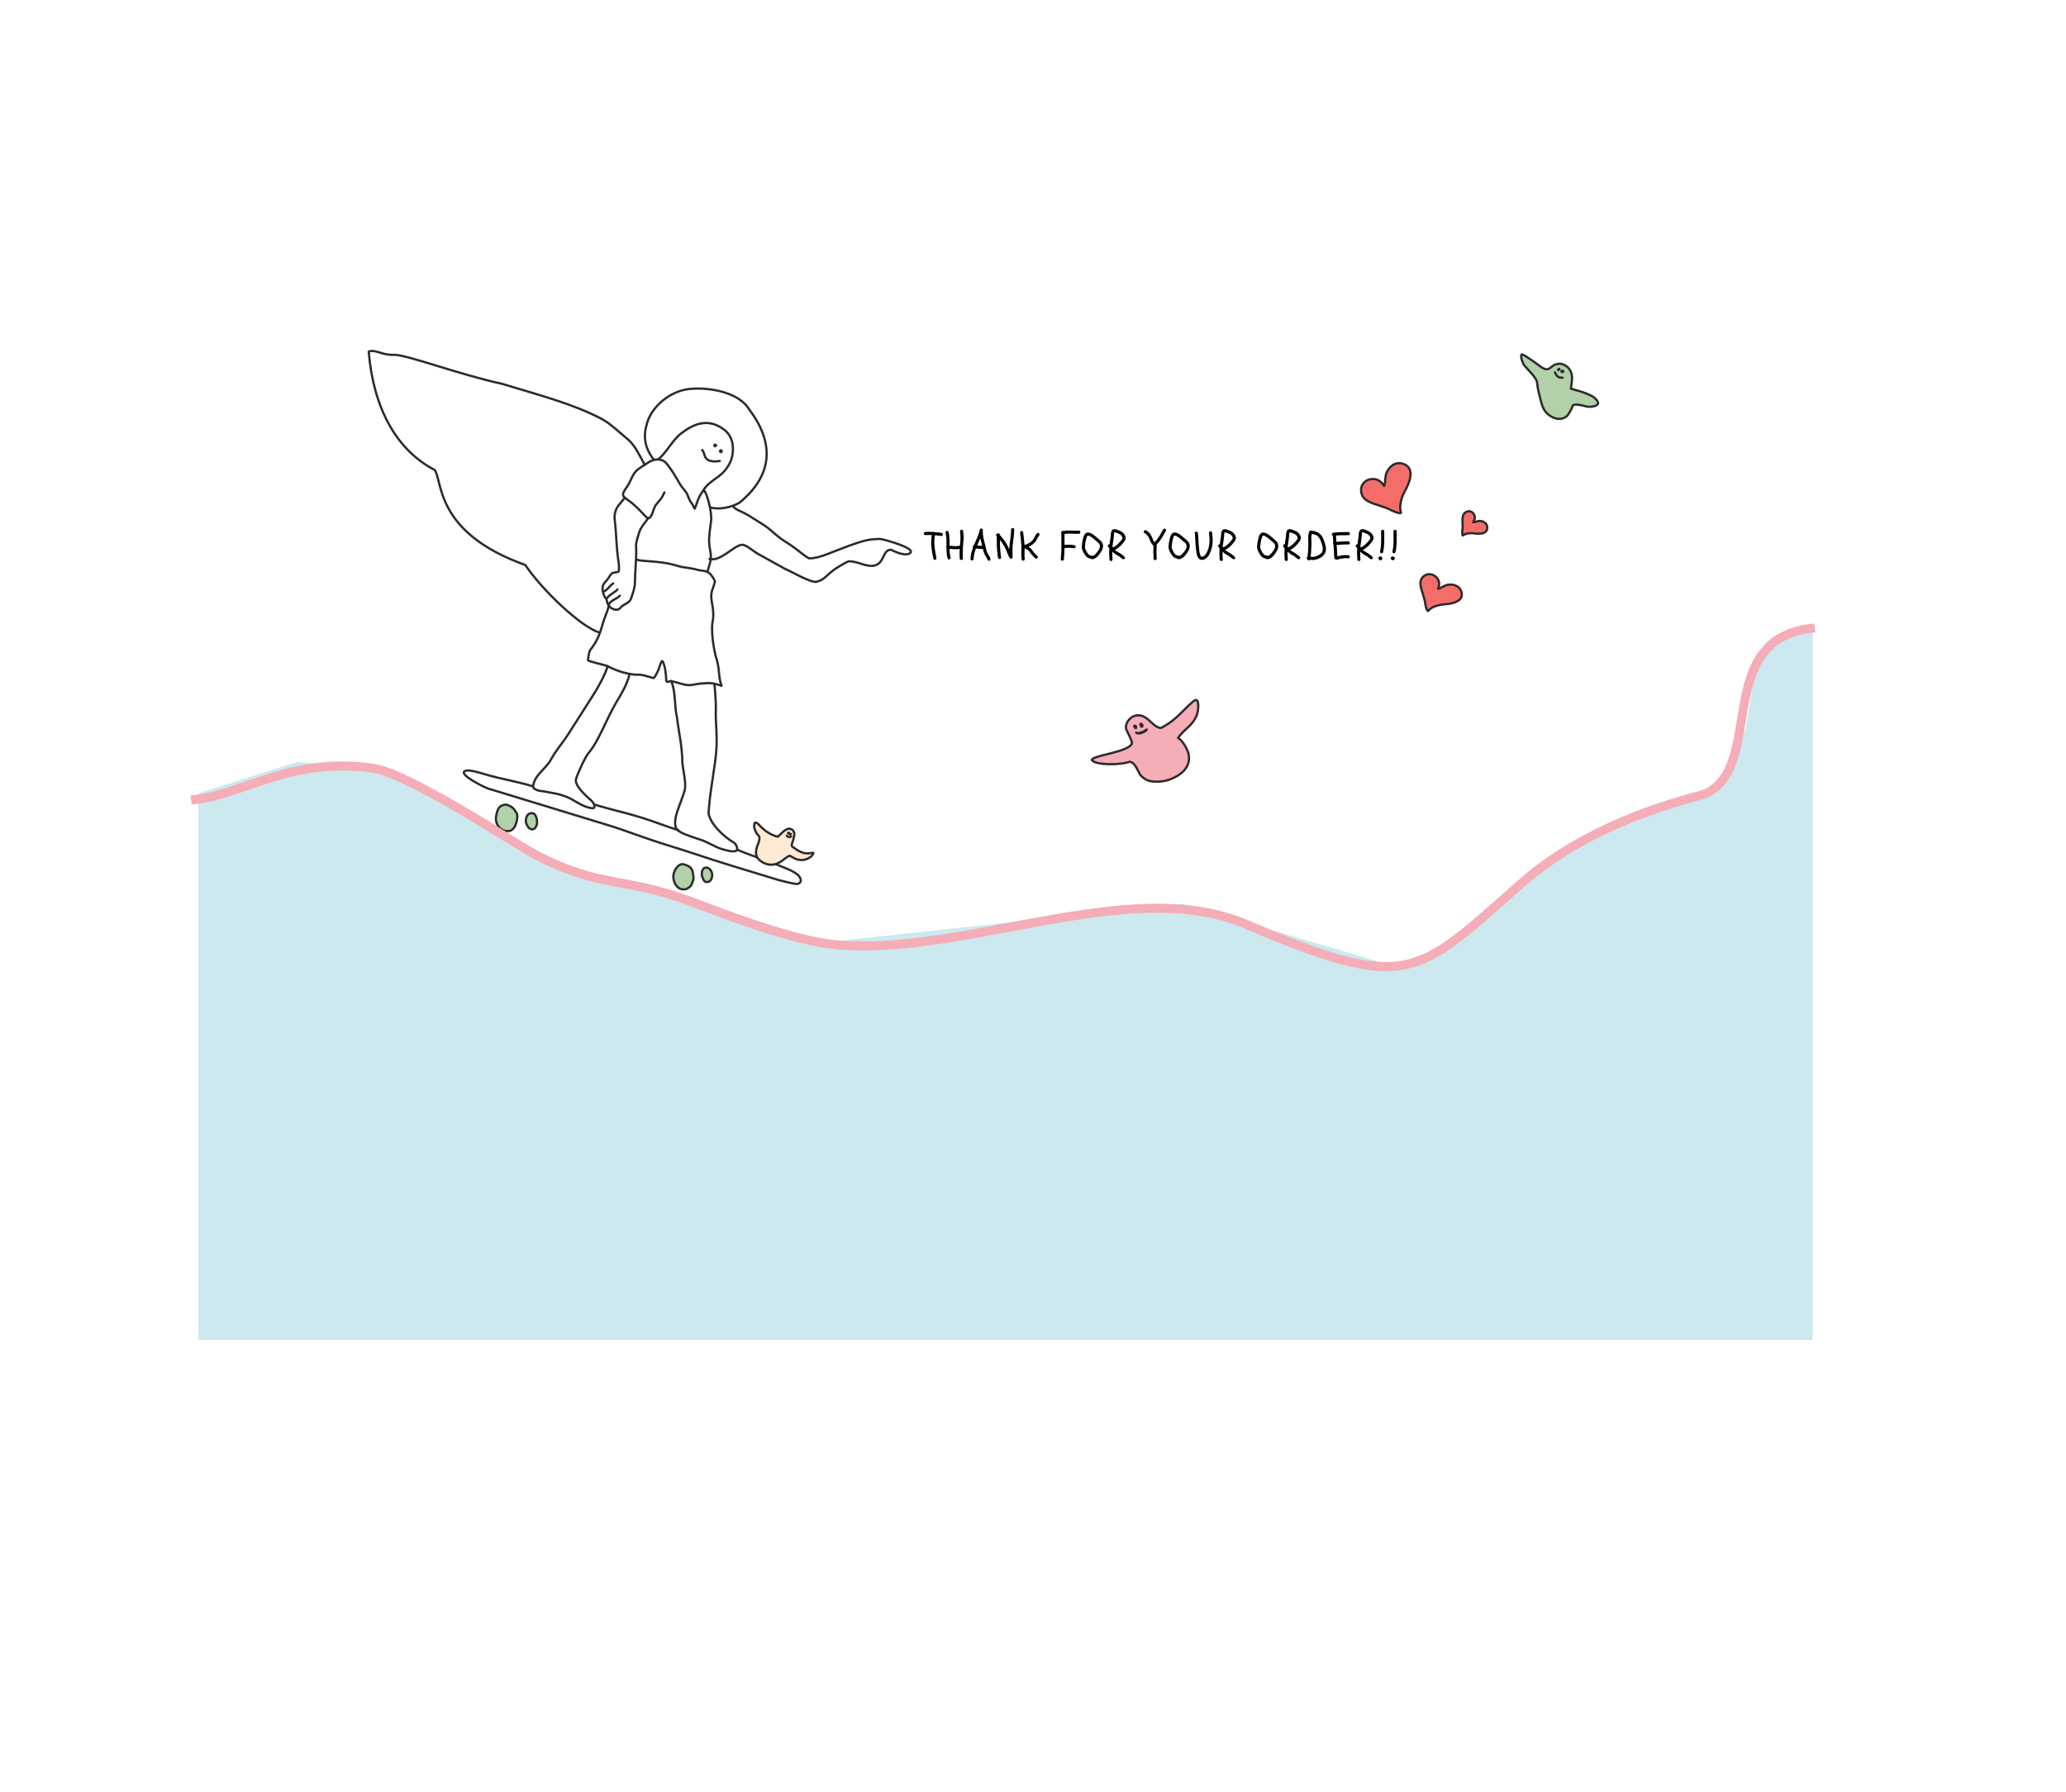 <svg width="1843" height="1598" viewBox="0 0 1843 1598" fill="none" xmlns="http://www.w3.org/2000/svg">
<path d="M598.784 607.393C603.103 618.161 601.302 628.608 603.904 639.839C605.519 653.687 607.705 660.197 608.621 676.335C608.159 683.578 612.57 697.581 610.856 704.562C609.689 709.312 605.498 719.38 604.032 724.18C602.149 730.35 601.085 736.569 604.185 740.086C607.285 743.603 621.235 747.634 626.373 749.43C631.265 751.14 638.39 755.535 643.253 757.02C647.931 758.448 653.943 760.283 656.863 758.737C658.58 757.121 656.925 752.718 654.216 751.185C646.04 746.558 633.344 734.797 632.09 725.233C633.103 705.51 638.633 681.098 639.179 666.466C639.772 650.563 638.157 645.478 638.576 632.895C638.879 623.806 637.011 609.637 637.526 609.794" stroke="#2B2B2B" stroke-width="2" stroke-linecap="round" stroke-linejoin="round"/>
<path d="M561.675 601.289C558.595 611.945 555.597 616.561 549.878 626.213C540.912 641.346 534.226 660.832 525.152 671.416C521.815 675.309 515.274 690.103 513.875 694.684C512.244 700.029 521.302 708.637 527.241 713.788C530.567 716.673 531.218 720.894 528.881 720.852C526.832 720.815 522.857 719.946 518.537 717.694C511.336 713.941 508.829 711.506 501.113 709.151C496.099 707.62 491.717 707.117 486.217 705.994C482.741 705.283 479.597 705.807 476.13 702.914C474.389 700.993 477.631 694.791 478.247 693.824C482.193 687.629 488.2 683.647 491.709 677.067C496.041 668.943 501.461 663.35 506.803 654.964C514.816 642.386 521.921 631.358 529.193 619.898C533.88 612.513 539.558 602.35 542.118 593.963" stroke="#2B2B2B" stroke-width="2" stroke-linecap="round" stroke-linejoin="round"/>
<path d="M643.578 611.58C637.988 609.874 635.247 608.793 628.372 609.442C618.277 609.699 616.928 612.626 608.182 609.957C607.226 609.665 598.311 606.962 597.465 607.541C595.705 608.745 594.302 608.269 594.297 606.124C594.289 602.631 593.176 592.779 590.999 589.687C590.183 588.528 588.398 594.376 587.737 596.54C587.408 597.621 583.861 604.985 583.05 604.789C577.933 603.55 572.575 601.137 567.273 601.787C556.689 600.915 548.712 597.453 540.55 593.629C539.281 593.034 524.495 589.885 524.516 588.734C524.539 587.468 525.603 580.907 526.357 579.97C533.832 570.664 535.34 564.061 538.756 552.872C539.616 550.055 543.425 541.931 542.951 539.128" stroke="#2B2B2B" stroke-width="2" stroke-linecap="round" stroke-linejoin="round"/>
<path d="M567.732 499.116C571.149 500.159 575.274 500.261 578.724 500.529C587.716 501.228 595.169 501.845 604.68 504.748C610.322 506.471 616.327 506.438 621.75 508.094C625.621 509.276 630.421 508.637 633.202 511.59C634.271 512.725 636.602 515.297 637.756 518.549C636.861 523.315 634.352 526.965 634.48 532.012C634.652 538.742 637.856 545.563 635.356 556.486C634.617 567.111 636.932 578.668 638.354 584.945C642.429 596.205 640.384 602.332 643.578 611.58" stroke="#2B2B2B" stroke-width="2" stroke-linecap="round" stroke-linejoin="round"/>
<path d="M605.086 740.41C595.586 737.51 581.323 731.967 571.823 729.067C556.688 724.446 545.629 722.26 530.802 717.734" stroke="#2B2B2B" stroke-width="2" stroke-linecap="round" stroke-linejoin="round"/>
<path d="M475.153 701.226C460.282 696.686 446.512 694.808 431.746 690.3C428.178 689.211 419.551 686.561 415.959 687.33C406.136 689.432 432.186 702.299 435.304 703.251C443.871 705.866 458.867 710.444 467.373 713.04C478.059 716.303 489.515 719.8 504.022 724.228C513.184 727.025 530.745 732.386 545.252 736.814C557.469 740.544 574.489 747.409 595.942 753.958C614.562 759.642 632.063 765.819 650.683 771.503C663.428 775.393 681.224 780.826 694.968 785.021C707.416 787.987 711.405 789.492 713.461 787.328C715.921 784.74 712.748 781.289 711.508 780.055C706.098 775.899 699.227 773.802 692.588 770.94C687.425 768.715 663.032 760.66 658.167 757.929" stroke="#2B2B2B" stroke-width="2" stroke-linecap="round" stroke-linejoin="round"/>
<g filter="url(#filter0_d)">
<path d="M631.719 770.193C627.758 768.739 626.215 771.623 626.037 775.136C625.913 777.602 627.135 780.054 628.223 781.646C629.32 783.25 633.132 783.144 634.501 780.223C636.896 775.112 633.675 770.911 631.719 770.193Z" fill="#B2D1A8"/>
<path d="M631.719 770.193C627.758 768.739 626.215 771.623 626.037 775.136C625.913 777.602 627.135 780.054 628.223 781.646C629.32 783.25 633.132 783.144 634.501 780.223C636.896 775.112 633.675 770.911 631.719 770.193Z" stroke="#2B2B2B" stroke-width="2" stroke-linecap="round" stroke-linejoin="round"/>
</g>
<g filter="url(#filter1_d)">
<path d="M616.054 786.277C617.664 783.43 618.968 780.707 618.619 777.879C618.109 773.768 617.779 772.376 616.579 770.579C615.379 768.782 613.227 767.886 610.173 766.954C605.592 765.555 602.301 770.869 601.035 775.015C599.414 780.325 602.847 788.873 609.225 789.201C612.512 789.37 614.168 788.054 616.054 786.277Z" fill="#B2D1A8"/>
<path d="M616.054 786.277C617.664 783.43 618.968 780.707 618.619 777.879C618.109 773.768 617.779 772.376 616.579 770.579C615.379 768.782 613.227 767.886 610.173 766.954C605.592 765.555 602.301 770.869 601.035 775.015C599.414 780.325 602.847 788.873 609.225 789.201C612.512 789.37 614.168 788.054 616.054 786.277Z" stroke="#2B2B2B" stroke-width="2" stroke-linecap="round" stroke-linejoin="round"/>
</g>
<g filter="url(#filter2_d)">
<path d="M471.704 734.395C477.113 738.55 479.211 731.678 479.146 729.154C479.081 726.63 477.957 722.114 475.667 721.415C473.376 720.716 470.397 721.787 469.454 725.361C468.479 729.058 469.349 731.172 471.704 734.395Z" fill="#B2D1A8"/>
<path d="M471.704 734.395C477.113 738.55 479.211 731.678 479.146 729.154C479.081 726.63 477.957 722.114 475.667 721.415C473.376 720.716 470.397 721.787 469.454 725.361C468.479 729.058 469.349 731.172 471.704 734.395Z" stroke="#2B2B2B" stroke-width="2" stroke-linecap="round" stroke-linejoin="round"/>
</g>
<g filter="url(#filter3_d)">
<path d="M449.29 736.734C454.634 738.366 458.484 736.691 460.485 730.135C461.417 727.081 462.023 722.834 460.758 721.038C459.011 718.557 458.637 717.051 455.816 715.355C452.158 713.666 452.486 713.504 450.471 713.724C444.427 714.383 443.857 718.985 443.093 721.487C441.066 728.126 443.414 734.106 449.29 736.734Z" fill="#B2D1A8"/>
<path d="M449.29 736.734C454.634 738.366 458.484 736.691 460.485 730.135C461.417 727.081 462.023 722.834 460.758 721.038C459.011 718.557 458.637 717.051 455.816 715.355C452.158 713.666 452.486 713.504 450.471 713.724C444.427 714.383 443.857 718.985 443.093 721.487C441.066 728.126 443.414 734.106 449.29 736.734Z" stroke="#2B2B2B" stroke-width="2" stroke-linecap="round" stroke-linejoin="round"/>
</g>
<path d="M592.72 439.136C590.092 445.011 588.908 445.706 585.174 450.187C582.283 453.654 581.306 466.226 576.1 460.772C571.648 456.108 567.163 451.104 561.866 447.245C560.541 446.28 556.638 443.62 555.926 442.093C554.904 439.902 558.486 435.464 559.495 433.905C563.956 427.016 563.786 422.508 569.959 417.998C573.182 415.643 576.58 413.678 578.542 412.337C583.167 409.174 590.252 408.537 594.071 412.838C599.059 418.458 602.946 425.539 606.681 431.97C608.464 435.04 611.299 437.347 612.913 440.588C613.959 442.688 615.146 446.822 616.737 448.471C618.235 450.024 618.452 452.036 619.636 453.718C619.829 453.993 621.768 448.321 622.042 447.425C622.654 445.42 626.167 437.398 628.111 437.75C630.054 438.102 635.305 456.309 634.37 464.309C633.625 470.678 632.359 477.464 632.595 483.845C632.77 488.599 634.462 493.232 634.103 497.841C633.793 501.836 632.269 505.777 631.075 509.69" stroke="#2B2B2B" stroke-width="2" stroke-linecap="round" stroke-linejoin="round"/>
<path d="M578.157 462.235C575.118 466.566 571.482 470.431 569.911 475.576C568.834 479.106 567.245 484.303 567.412 486.499C567.831 492.023 567.326 499.553 567.039 505.132C566.768 510.42 566.451 514.057 566.37 519.986C566.306 524.695 564.36 529.305 563.055 533.58C561.705 538.005 556.789 538.33 553.917 541.641C551.614 544.297 549.302 544.601 545.349 542.365C544.041 541.624 543.091 539.979 542.289 538.806C541.334 537.41 541.869 534.625 539.281 532.166C536.885 526.138 536.244 522.232 541.186 517.723C542.071 516.916 545.242 510.996 546.571 511.02C549.214 510.2 551.61 510.54 551.932 509.486C552.353 508.107 552.189 503.553 551.892 501.793C549.715 488.91 549.989 476.938 548.404 464.003C548.034 460.988 547.913 454.672 552.832 449.496C554.295 447.438 556.657 445.246 557.011 444.086" stroke="#2B2B2B" stroke-width="2" stroke-linecap="round" stroke-linejoin="round"/>
<path d="M547.062 520.351C544.072 521.942 541.235 527.128 538.156 527.648" stroke="#2B2B2B" stroke-width="2" stroke-linecap="round" stroke-linejoin="round"/>
<path d="M550.793 525.687C548.78 528.388 544.009 529.871 541.338 533.628" stroke="#2B2B2B" stroke-width="2" stroke-linecap="round" stroke-linejoin="round"/>
<path d="M552.896 531.313C550.091 534.643 544.202 535.184 542.761 539.905" stroke="#2B2B2B" stroke-width="2" stroke-linecap="round" stroke-linejoin="round"/>
<path d="M633.663 452.554C640.828 454.741 651.798 452.899 659.731 448.311C690.78 422.752 690.018 393.65 668.182 364.955C658.168 348.544 628.969 344.861 613.115 347.175C598.185 349.353 582.021 361.539 577.261 377.129C573.737 388.675 574.638 398.888 583.144 409.808" stroke="#2B2B2B" stroke-width="2" stroke-linecap="round" stroke-linejoin="round"/>
<path d="M627.284 437.472C634.156 426.223 645.633 426.581 652.344 410.066C654.839 401.893 655.125 390.019 645.695 382.996C630.501 371.68 617.216 379.31 607.802 386.453C599.826 392.504 594.707 403.481 587.428 409.447" stroke="#2B2B2B" stroke-width="2" stroke-linecap="round" stroke-linejoin="round"/>
<path d="M643.584 403.218C639.993 403.064 644.72 399.499 643.584 403.218Z" stroke="#2B2B2B" stroke-width="2" stroke-linecap="round" stroke-linejoin="round"/>
<path d="M638.705 397.043C637.233 395.515 636.879 397.832 637.645 398.066C637.863 398.133 639.371 397.246 638.705 397.043Z" stroke="#2B2B2B" stroke-width="2" stroke-linecap="round" stroke-linejoin="round"/>
<path d="M177 1195V707.5L265.224 679.5L348.464 687.5L505.972 774.5L739.741 840L1054.76 806L1241.17 861L1297 841.5L1362.79 783.5L1421.61 742L1535.26 702L1557.19 650.5L1566.16 594.5L1593.57 566.5L1617 564V1195H177Z" fill="#CBE9EF"/>
<path d="M642.081 411.164C639.607 411.404 636.736 411.978 632.919 410.813C630.628 410.114 628.804 407.887 628.464 405.761C627.679 403.371 627.495 402.45 626.373 401.384" stroke="#2B2B2B" stroke-width="2" stroke-linecap="round" stroke-linejoin="round"/>
<path d="M653.903 451.441C656.258 454.664 660.777 455.851 665.187 458.224C668.772 460.153 676.317 465.205 678.529 466.47C687.797 471.774 690.854 477.052 700.928 483.324C711.449 489.874 713.804 493.097 721.503 497.952C727.4 498 732.5 496.301 738.574 493.981C747.078 490.735 757.513 486.471 765.88 483.828C773.369 481.462 777.167 480.814 785.206 480.672C790.316 481.489 819.046 489.52 811.294 493.644C810.297 494.174 806.346 496.181 794.793 490.276C787.258 490.354 789.196 501.912 780.503 504.277C773.221 506.258 766.527 500.845 757.429 500.572C755.394 500.871 744.568 507.399 743.243 508.762C736.798 513.471 735.136 517.554 727.595 519.009C721.021 518.671 706.915 510.192 700.277 507.331C690.287 501.777 686.702 499.848 676.712 494.295C671.717 491.518 667.592 487.337 663.37 486.049C656.499 483.951 643.332 501.633 632.877 498.442" stroke="#2B2B2B" stroke-width="2" stroke-linecap="round" stroke-linejoin="round"/>
<path d="M575.176 414.582C570.761 406.829 566.595 397.082 559.688 391.491C552.986 386.066 544.359 377.625 536.758 373.641C510.64 359.951 481.423 352.575 447.827 342.32C411.009 334.419 364.603 316.914 352.218 316.472C340.363 317.027 335.42 311.345 328.91 313.531C332.953 363.176 353.11 401.047 387.661 419.106C395.045 428.287 387.315 474.924 468.611 503.914C484.098 527.005 518.583 559.234 534.539 564.105" stroke="#2B2B2B" stroke-width="2" stroke-linecap="round" stroke-linejoin="round"/>
<g filter="url(#filter4_d)">
<path d="M180.5 707C223.082 702.358 266 669 338.04 679.028C371.5 683.686 464.441 746.289 485.056 756.964C541.264 786.07 563.04 776.113 620.949 797.533C647.451 807.335 711.867 832.998 752.006 836.599C867.313 846.944 1014.29 774.624 1116.77 818.041C1263.48 880.199 1268.66 864.897 1363 782C1409.54 741.104 1468.65 717.348 1526 702.5C1581.5 679.5 1533.5 565.5 1621 554.5" stroke="#F5ADB8" stroke-width="8" stroke-linecap="square"/>
</g>
<g filter="url(#filter5_d)">
<path d="M1005.83 658.855C1005.83 655.94 1001.16 648.423 1000.52 645.874C1000.04 643.963 1000.64 638.508 1006.66 635.031C1011.89 632.732 1016.29 634.225 1021.01 638.407C1023.55 640.657 1029.16 646.831 1032.72 644.773C1041 639.985 1044 637.375 1050.83 630.657C1053.32 628.202 1058.81 622.393 1061.82 620.651C1066.2 618.122 1065.37 630.491 1062.99 635.298C1058.55 644.307 1053.41 645.218 1046.87 654.105C1051.27 656.669 1056.43 665.601 1056.67 671.059C1056.93 677.131 1054.53 682.509 1047.19 687.482C1040.08 691.592 1035.07 693.028 1028.57 693.139C1022.16 693.248 1018.1 692.236 1013.81 687.806C1011.43 685.341 1009.13 675.919 1003.72 675.398C995.981 678.414 972.789 678.687 969.944 673.765C971.098 669.449 1003.21 666.938 1005.83 658.855Z" fill="#F5ADB8" stroke="#2B2B2B" stroke-width="2" stroke-linecap="round" stroke-linejoin="round"/>
<path d="M1008.21 643.837C1008.19 643.745 1008.18 643.655 1008.17 643.573C1008.24 643.546 1008.31 643.524 1008.37 643.507C1008.67 643.131 1009.25 643.11 1009.26 643.839C1009.26 643.84 1009.26 643.841 1009.26 643.843C1009.35 643.999 1009.42 644.209 1009.48 644.482C1009.54 644.779 1009.51 645.686 1008.94 645.532C1008.72 645.474 1008.45 644.771 1008.34 644.578C1008.18 644.306 1008.16 644.05 1008.21 643.837Z" fill="#F5ADB8"/>
<path d="M1008.13 643.145C1008.14 643.227 1008.26 645.005 1008.64 644.907C1009.2 644.767 1009.27 644.328 1009.26 643.839C1009.24 642.639 1007.7 643.471 1008.34 644.578C1008.45 644.771 1008.72 645.474 1008.94 645.532C1009.51 645.686 1009.54 644.779 1009.48 644.482C1009.22 643.217 1008.57 643.308 1007.69 643.814" stroke="#2B2B2B" stroke-width="2" stroke-linecap="round" stroke-linejoin="round"/>
<path d="M1014.85 644.023C1014.37 644.301 1014.13 644.145 1013.89 643.78C1013.84 643.741 1013.8 643.673 1013.76 643.571C1013.76 643.556 1013.75 643.54 1013.75 643.523C1013.65 643.231 1013.24 641.869 1013.51 641.694C1013.73 641.546 1014 641.604 1014.26 641.78C1014.26 641.78 1014.27 641.781 1014.27 641.782C1014.48 641.837 1014.58 641.957 1014.62 642.105C1015.14 642.706 1015.44 643.682 1014.85 644.023Z" fill="#F5ADB8"/>
<path d="M1013.42 641.539C1013.27 642.552 1013.25 642.685 1013.74 643.528C1014.05 644.062 1014.27 644.359 1014.85 644.023C1015.83 643.458 1014.35 641.141 1013.51 641.694C1013.24 641.869 1013.65 643.231 1013.75 643.523C1014 644.318 1014.59 643.34 1014.59 642.932C1014.59 642.569 1014.84 641.934 1014.27 641.782C1013.39 641.548 1013.59 642.564 1013.82 642.96" stroke="#2B2B2B" stroke-width="2" stroke-linecap="round" stroke-linejoin="round"/>
<path d="M1013.44 650.003C1012.93 650.165 1012.29 650.067 1011.66 649.926C1012.15 649.762 1012.63 649.522 1013.12 649.473C1015.35 649.256 1017.11 647.822 1018.87 646.671C1019.24 646.425 1018.62 647.087 1018.46 647.481C1018.25 648.012 1016.5 648.663 1016.04 648.926C1015.26 649.378 1014.25 649.748 1013.44 650.003Z" fill="#F5ADB8"/>
<path d="M1010.21 649.605C1011.12 649.723 1012.5 650.3 1013.44 650.003C1014.25 649.748 1015.26 649.378 1016.04 648.926C1016.5 648.663 1018.25 648.012 1018.46 647.481C1018.62 647.087 1019.24 646.425 1018.87 646.671C1017.11 647.822 1015.35 649.256 1013.12 649.473C1012.38 649.547 1011.68 650.052 1010.9 650.081C1010.35 650.102 1009.94 649.38 1009.47 649.409" stroke="#2B2B2B" stroke-width="2" stroke-linecap="round" stroke-linejoin="round"/>
</g>
<g filter="url(#filter6_d)">
<path d="M1405.37 342.446L1405.34 342.627C1412.63 344.827 1417.42 345.715 1424.73 349.587C1426.16 350.347 1430.18 354.009 1429.57 356.045C1429.1 357.571 1425.19 359.311 1419.74 358.632C1418.32 358.456 1409.37 355.505 1407.05 357.581C1406.27 360.184 1403.5 365.724 1401.24 367.487C1396.76 370.972 1390.75 369.913 1385.8 366.163C1379.37 361.286 1379.09 354.695 1377.15 348.002C1376.04 344.178 1375.31 339.117 1375.04 336.259C1373.16 331.249 1366.54 325.387 1363.6 321.702C1362.57 320.404 1359.9 313.365 1361.39 312.151C1362.48 311.268 1375.04 320.609 1376.59 321.735C1388.01 330.734 1385.6 319.85 1396.21 320.435C1403.1 321.8 1406.02 327.282 1406.34 331.823C1406.54 334.541 1405.99 338.285 1405.37 342.446Z" fill="#B2D1A8" stroke="#2B2B2B" stroke-width="2" stroke-linecap="round" stroke-linejoin="round"/>
<path d="M1394.03 325.6C1394.18 325.309 1394.42 325.09 1394.73 325.002C1394.83 324.916 1394.93 324.838 1395.02 324.833C1395.24 324.82 1394.98 325.307 1394.93 325.385C1394.84 325.529 1394.75 325.641 1394.65 325.704C1394.61 325.921 1394.37 326.19 1394.14 326.155C1393.82 326.105 1393.93 325.799 1394.03 325.6Z" fill="#B2D1A8"/>
<path d="M1394.93 324.964C1394.53 325.002 1394.21 325.247 1394.03 325.6C1393.93 325.799 1393.82 326.105 1394.14 326.155C1394.54 326.216 1394.95 325.379 1394.36 325.446C1394.25 325.459 1394.08 325.674 1394.24 325.723C1394.6 325.833 1394.74 325.671 1394.93 325.385C1394.98 325.307 1395.24 324.82 1395.02 324.833C1394.84 324.843 1394.64 325.117 1394.47 325.204" stroke="#2B2B2B" stroke-width="2" stroke-linecap="round" stroke-linejoin="round"/>
<path d="M1397 326.775C1397.1 326.755 1397.26 326.828 1397.39 326.894C1397.51 326.775 1397.67 326.706 1397.86 326.606C1398.15 326.455 1398.48 326.558 1398.37 326.926C1398.33 327.055 1398.28 327.191 1398.21 327.308C1398.11 327.464 1397.97 327.587 1397.77 327.621C1397.63 327.645 1397.35 327.59 1397.12 327.49C1396.97 327.422 1396.84 327.331 1396.8 327.23C1396.76 327.131 1396.88 326.797 1397 326.775Z" fill="#B2D1A8"/>
<path d="M1398.47 327.421C1398.15 327.309 1397.86 327.114 1397.55 326.975C1397.43 326.918 1397.15 326.746 1397 326.775C1396.88 326.797 1396.76 327.131 1396.8 327.23C1396.91 327.48 1397.53 327.661 1397.77 327.621C1398.13 327.562 1398.28 327.227 1398.37 326.926C1398.48 326.558 1398.15 326.455 1397.86 326.606C1397.55 326.772 1397.32 326.853 1397.21 327.217C1397.12 327.523 1397 327.692 1397.37 327.804C1397.54 327.854 1397.7 327.86 1397.86 327.908" stroke="#2B2B2B" stroke-width="2" stroke-linecap="round" stroke-linejoin="round"/>
<path d="M1391.08 328.153C1391.45 328.655 1391.71 329.231 1392.01 329.778C1392.12 330 1392.21 330.236 1392.32 330.463C1392.42 330.669 1392.58 330.843 1392.7 331.036C1392.78 331.171 1392.94 331.251 1393.05 331.356C1393.26 331.54 1393.47 331.693 1393.69 331.854C1394.07 332.128 1394.49 332.356 1394.91 332.568C1395.46 332.849 1396.07 332.862 1396.67 332.784C1396.93 332.75 1397.28 332.766 1397.54 332.797C1397.69 332.814 1397.84 332.8 1397.98 332.843" stroke="#2B2B2B" stroke-width="2" stroke-linecap="round" stroke-linejoin="round"/>
</g>
<g filter="url(#filter7_d)">
<path d="M702.553 737.861C701.318 739.05 698.668 741.552 697.949 742.204C694.916 741.564 692.033 740.331 689.252 738.591C686.257 736.716 685.3 735.533 683.233 733.862C681.373 732.359 679.995 729.55 677.577 729.7C676.892 729.743 676.585 733.376 676.971 734.677C677.618 736.863 678.695 739.417 680.441 741.036C682.239 742.705 681.314 744.817 680.894 746.733C680.479 748.62 679.286 750.729 678.872 752.616C678.071 756.264 678.06 760.096 681.244 762.87C685.529 766.605 690.15 767.746 694.454 766.988C696.479 766.631 698.968 765.496 700.609 764.446C702.775 763.06 705.71 760.33 708.072 759.271C708.921 758.727 711.662 761.763 715.84 762.68C718.862 763.344 719.889 763.082 722.698 762.482C723.974 762.21 726.097 761.039 727.075 760.28C728.541 759.142 729.328 757.777 729.566 756.69C727.941 756.334 725.676 757.783 720.801 756.712C717.834 755.818 715.252 754.277 713.367 752.89C711.953 751.849 710.503 751.288 710.257 750.26C710.143 749.784 710.898 747.086 711.022 746.778C711.641 745.232 711.929 743.92 712.258 742.426C712.512 741.265 712.702 739.847 712.507 739.074C712.206 737.882 711.624 736.446 710.411 735.822C709 735.095 708.089 734.927 706.516 735.325C705.983 735.46 703.787 736.672 702.553 737.861Z" fill="#FFEBD3" stroke="#2B2B2B" stroke-width="2" stroke-linecap="round" stroke-linejoin="round"/>
<path d="M707.065 738.884C707.209 738.752 707.406 738.68 707.596 738.641C707.702 738.59 707.833 738.551 707.799 738.705C707.753 738.917 707.689 739.081 707.575 739.263C707.516 739.357 707.392 739.549 707.269 739.457C707.134 739.356 707.074 739.264 706.998 739.115C706.929 738.978 706.946 738.993 707.065 738.884Z" fill="#FFEBD3"/>
<path d="M707.625 738.635C707.426 738.673 707.216 738.746 707.065 738.884C706.946 738.993 706.929 738.978 706.998 739.115C707.074 739.264 707.134 739.356 707.269 739.457C707.392 739.549 707.516 739.357 707.575 739.263C707.689 739.081 707.753 738.917 707.799 738.705C707.845 738.497 707.592 738.641 707.503 738.689C707.4 738.743 707.303 738.805 707.278 738.922C707.253 739.037 707.379 739.023 707.472 739.044" stroke="#2B2B2B" stroke-width="2" stroke-linecap="round" stroke-linejoin="round"/>
<path d="M709.528 739.748C709.365 739.742 708.373 739.946 708.663 740.237C708.864 740.439 709.087 740.365 709.23 740.131C709.275 740.058 709.294 739.975 709.308 739.889C709.327 739.772 709.092 739.949 709.071 739.963C708.922 740.058 708.783 740.207 709.031 740.144" stroke="#2B2B2B" stroke-width="2" stroke-linecap="round" stroke-linejoin="round"/>
<path d="M705.935 741.296C706.095 741.545 706.255 741.776 706.504 741.942C706.635 742.03 706.738 742.17 706.869 742.252C707.052 742.367 707.288 742.415 707.496 742.46C707.742 742.514 707.981 742.598 708.228 742.652C708.372 742.684 708.437 742.684 708.569 742.617C708.71 742.545 708.873 742.488 709.007 742.413C709.139 742.338 709.289 742.284 709.416 742.203C709.5 742.149 709.633 742.055 709.722 742.033" stroke="#2B2B2B" stroke-width="2" stroke-linecap="round" stroke-linejoin="round"/>
</g>
<g filter="url(#filter8_d)">
<path d="M1315.35 455.798C1316.3 458.614 1314.8 460.538 1314.09 461.773C1316.25 461.699 1318.16 460.477 1320.45 460.631C1321.43 460.696 1323.03 461.121 1323.88 461.65C1325.51 462.659 1326.57 463.995 1326.7 466.177C1327 471.488 1321.9 472.074 1318.64 472.021C1315.37 471.967 1314.9 471.364 1311.18 471.558C1309.27 471.657 1306.64 472.23 1305.29 473.463C1304.14 474.502 1304.39 469.734 1304.56 468.839C1304.86 467.207 1304.73 464.492 1304.7 462.81C1304.66 459.564 1303.78 454.038 1308.76 452.26C1311.61 451.244 1314.41 452.982 1315.35 455.798Z" fill="#F46D69"/>
<path d="M1315.35 455.798C1316.3 458.614 1314.8 460.538 1314.09 461.773C1316.25 461.699 1318.16 460.477 1320.45 460.631C1321.43 460.696 1323.03 461.121 1323.88 461.65C1325.51 462.659 1326.57 463.995 1326.7 466.177C1327 471.488 1321.9 472.074 1318.64 472.021C1315.37 471.967 1314.9 471.364 1311.18 471.558C1309.27 471.657 1306.64 472.23 1305.29 473.463C1304.14 474.502 1304.39 469.734 1304.56 468.839C1304.86 467.207 1304.73 464.492 1304.7 462.81C1304.66 459.564 1303.78 454.038 1308.76 452.26C1311.61 451.244 1314.41 452.982 1315.35 455.798Z" stroke="#2B2B2B" stroke-width="2" stroke-linecap="round" stroke-linejoin="round"/>
</g>
<g filter="url(#filter9_d)">
<path d="M1282.4 512.171C1284.93 515.903 1283.45 519.127 1282.88 521.118C1286.08 520.334 1288.46 517.983 1291.96 517.48C1293.45 517.266 1296.02 517.37 1297.5 517.858C1300.34 518.79 1302.46 520.367 1303.51 523.45C1306.07 530.954 1298.66 533.399 1293.75 534.35C1288.83 535.303 1287.88 534.589 1282.38 536.038C1279.56 536.781 1275.85 538.429 1274.31 540.619C1273.01 542.466 1271.49 535.566 1271.39 534.232C1271.2 531.801 1269.92 527.958 1269.22 525.559C1267.87 520.928 1264.37 513.297 1271.13 509.185C1274.99 506.835 1279.87 508.439 1282.4 512.171Z" fill="#F46D69"/>
<path d="M1282.4 512.171C1284.93 515.903 1283.45 519.127 1282.88 521.118C1286.08 520.334 1288.46 517.983 1291.96 517.48C1293.45 517.266 1296.02 517.37 1297.5 517.858C1300.34 518.79 1302.46 520.367 1303.51 523.45C1306.07 530.954 1298.66 533.399 1293.75 534.35C1288.83 535.303 1287.88 534.589 1282.38 536.038C1279.56 536.781 1275.85 538.429 1274.31 540.619C1273.01 542.466 1271.49 535.566 1271.39 534.232C1271.2 531.801 1269.92 527.958 1269.22 525.559C1267.87 520.928 1264.37 513.297 1271.13 509.185C1274.99 506.835 1279.87 508.439 1282.4 512.171Z" stroke="#2B2B2B" stroke-width="2" stroke-linecap="round" stroke-linejoin="round"/>
</g>
<g filter="url(#filter10_d)">
<path d="M1224.96 423.198C1230.64 423.325 1233.07 427.25 1234.8 429.324C1236.13 425.415 1235.24 421.198 1237.08 417.18C1237.86 415.472 1239.71 412.874 1241.24 411.689C1244.14 409.43 1247.26 408.385 1251.25 409.574C1260.96 412.469 1258.54 421.99 1256.23 427.802C1253.91 433.632 1252.5 434.091 1250.32 440.884C1249.2 444.368 1248.44 449.448 1249.73 452.675C1250.81 455.396 1242.45 451.866 1240.96 450.987C1238.24 449.386 1233.29 447.873 1230.27 446.825C1224.43 444.803 1213.95 442.798 1214.15 432.72C1214.27 426.961 1219.28 423.07 1224.96 423.198Z" fill="#F46D69"/>
<path d="M1224.96 423.198C1230.64 423.325 1233.07 427.25 1234.8 429.324C1236.13 425.415 1235.24 421.198 1237.08 417.18C1237.86 415.472 1239.71 412.874 1241.24 411.689C1244.14 409.43 1247.26 408.385 1251.25 409.574C1260.96 412.469 1258.54 421.99 1256.23 427.802C1253.91 433.632 1252.5 434.091 1250.32 440.884C1249.2 444.368 1248.44 449.448 1249.73 452.675C1250.81 455.396 1242.45 451.866 1240.96 450.987C1238.24 449.386 1233.29 447.873 1230.27 446.825C1224.43 444.803 1213.95 442.798 1214.15 432.72C1214.27 426.961 1219.28 423.07 1224.96 423.198Z" stroke="#2B2B2B" stroke-width="2" stroke-linecap="round" stroke-linejoin="round"/>
</g>
<path d="M825.492 477.273C825.117 477.32 824.789 477.191 824.508 476.887C824.227 476.582 824.086 476.242 824.086 475.867C824.086 475.469 824.227 475.152 824.508 474.918C824.789 474.66 825.117 474.508 825.492 474.461C826.664 474.367 827.824 474.32 828.973 474.32C830.121 474.32 831.281 474.355 832.453 474.426C832.781 474.309 833.133 474.332 833.508 474.496C835.688 474.66 837.891 474.941 840.117 475.34C840.492 475.41 840.773 475.633 840.961 476.008C841.148 476.383 841.184 476.734 841.066 477.062C840.949 477.461 840.727 477.742 840.398 477.906C840.094 478.047 839.742 478.094 839.344 478.047C838.453 477.883 837.574 477.742 836.707 477.625C835.84 477.508 834.961 477.414 834.07 477.344C833.742 478.984 833.543 480.625 833.473 482.266C833.426 483.906 833.484 485.57 833.648 487.258C833.812 488.992 834.047 490.715 834.352 492.426C834.656 494.113 834.973 495.812 835.301 497.523C835.371 497.922 835.324 498.285 835.16 498.613C835.02 498.918 834.75 499.129 834.352 499.246C834 499.363 833.637 499.328 833.262 499.141C832.91 498.953 832.699 498.672 832.629 498.297C832.254 496.398 831.891 494.523 831.539 492.672C831.211 490.797 830.965 488.91 830.801 487.012C830.66 485.348 830.625 483.695 830.695 482.055C830.766 480.414 830.953 478.785 831.258 477.168C829.336 477.098 827.414 477.133 825.492 477.273ZM844.35 487.012C844.373 485.02 844.35 483.051 844.28 481.105C844.233 479.137 843.975 477.18 843.506 475.234C843.389 474.789 843.448 474.426 843.682 474.145C843.916 473.84 844.198 473.641 844.526 473.547C844.877 473.453 845.217 473.477 845.545 473.617C845.873 473.758 846.096 474.051 846.213 474.496C846.705 476.488 846.975 478.504 847.022 480.543C847.069 482.559 847.08 484.598 847.057 486.66C847.784 486.73 848.51 486.812 849.237 486.906C849.963 486.977 850.69 487.035 851.416 487.082C852.143 487.105 852.858 487.105 853.561 487.082C854.288 487.035 855.002 486.918 855.705 486.73C855.893 486.66 856.092 486.648 856.303 486.695C856.373 485.641 856.467 484.609 856.584 483.602C856.702 482.57 856.772 481.527 856.795 480.473C856.842 479.348 856.819 478.234 856.725 477.133C856.631 476.031 856.526 474.918 856.409 473.793C856.362 473.418 856.491 473.09 856.795 472.809C857.1 472.527 857.44 472.387 857.815 472.387C858.213 472.387 858.53 472.527 858.764 472.809C858.998 473.09 859.139 473.418 859.186 473.793C859.303 474.918 859.409 476.031 859.502 477.133C859.62 478.234 859.655 479.348 859.608 480.473C859.561 481.598 859.467 482.699 859.327 483.777C859.209 484.832 859.127 485.922 859.08 487.047C858.963 488.875 858.881 490.715 858.834 492.566C858.788 494.395 858.823 496.223 858.94 498.051C858.963 498.52 858.834 498.859 858.553 499.07C858.272 499.305 857.955 499.422 857.604 499.422C857.252 499.422 856.924 499.305 856.62 499.07C856.315 498.859 856.151 498.52 856.127 498.051C856.034 496.645 855.987 495.227 855.987 493.797C856.01 492.367 856.057 490.938 856.127 489.508C855.377 489.695 854.627 489.812 853.877 489.859C853.127 489.883 852.377 489.883 851.627 489.859C850.877 489.812 850.116 489.754 849.342 489.684C848.592 489.59 847.842 489.508 847.092 489.438C847.116 490.75 847.174 492.051 847.268 493.34C847.385 494.629 847.608 495.918 847.936 497.207C848.053 497.652 847.995 498.027 847.76 498.332C847.549 498.613 847.268 498.801 846.916 498.895C846.588 498.988 846.248 498.965 845.897 498.824C845.569 498.684 845.358 498.391 845.264 497.945C844.866 496.445 844.62 494.945 844.526 493.445C844.432 491.922 844.373 490.387 844.35 488.84C844.163 488.582 844.069 488.277 844.069 487.926C844.069 487.574 844.163 487.27 844.35 487.012ZM868.552 498.543C868.552 498.988 868.399 499.316 868.095 499.527C867.813 499.762 867.497 499.879 867.145 499.879C866.794 499.879 866.477 499.762 866.196 499.527C865.915 499.316 865.774 498.988 865.774 498.543C865.774 496.715 865.985 494.957 866.407 493.27C866.829 491.582 867.356 489.906 867.989 488.242C867.825 487.938 867.778 487.598 867.848 487.223C867.989 486.73 868.294 486.426 868.763 486.309C869.231 485.184 869.712 484.07 870.204 482.969C870.72 481.844 871.212 480.719 871.68 479.594C872.149 478.469 872.583 477.332 872.981 476.184C873.38 475.035 873.708 473.863 873.966 472.668C874.036 472.316 874.177 472.012 874.388 471.754C874.622 471.496 874.938 471.367 875.337 471.367C875.712 471.367 876.052 471.508 876.356 471.789C876.661 472.047 876.79 472.375 876.743 472.773C876.673 474.133 876.696 475.387 876.813 476.535C876.93 477.66 877.106 478.785 877.341 479.91C877.575 481.012 877.833 482.125 878.114 483.25C878.419 484.352 878.7 485.453 878.958 486.555C879.216 487.609 879.45 488.664 879.661 489.719C879.872 490.773 880.212 491.793 880.68 492.777C880.915 493.27 881.161 493.75 881.419 494.219C881.677 494.664 881.958 495.121 882.263 495.59C882.544 496.012 882.802 496.457 883.036 496.926C883.27 497.371 883.434 497.863 883.528 498.402C883.575 498.777 883.516 499.129 883.352 499.457C883.212 499.785 882.942 500.008 882.544 500.125C882.216 500.219 881.864 500.172 881.489 499.984C881.114 499.797 880.891 499.516 880.821 499.141C880.727 498.602 880.54 498.121 880.259 497.699C880.001 497.277 879.731 496.844 879.45 496.398C879.122 495.883 878.817 495.367 878.536 494.852C878.278 494.312 878.044 493.762 877.833 493.199C877.598 492.613 877.399 492.027 877.235 491.441C877.071 490.832 876.919 490.223 876.778 489.613C875.723 489.543 874.68 489.496 873.649 489.473C872.641 489.426 871.622 489.344 870.591 489.227C870.028 490.727 869.548 492.25 869.149 493.797C868.774 495.344 868.575 496.926 868.552 498.543ZM871.856 486.098C871.809 486.168 871.774 486.25 871.751 486.344C871.751 486.414 871.727 486.484 871.68 486.555C872.43 486.625 873.169 486.672 873.895 486.695C874.622 486.695 875.36 486.719 876.11 486.766C875.852 485.641 875.571 484.527 875.266 483.426C874.985 482.301 874.727 481.164 874.493 480.016C874.071 481.047 873.638 482.066 873.192 483.074C872.747 484.059 872.302 485.066 871.856 486.098ZM889.237 478.398C889.191 478.352 889.144 478.305 889.097 478.258C889.073 478.211 889.038 478.164 888.991 478.117C888.71 477.836 888.57 477.543 888.57 477.238C888.593 476.91 888.687 476.629 888.851 476.395C889.038 476.137 889.273 475.949 889.554 475.832C889.859 475.691 890.163 475.68 890.468 475.797C890.843 475.75 891.195 475.844 891.523 476.078C891.874 476.289 892.05 476.641 892.05 477.133C893.245 478.562 894.37 479.969 895.425 481.352C896.48 482.734 897.441 484.199 898.308 485.746C898.706 486.449 899.07 487.176 899.398 487.926C899.749 488.652 900.077 489.391 900.382 490.141C900.382 489.18 900.417 488.23 900.487 487.293C900.581 486.355 900.687 485.395 900.804 484.41C901.062 482.395 901.308 480.391 901.542 478.398C901.8 476.383 901.941 474.344 901.964 472.281C901.964 471.836 902.105 471.508 902.386 471.297C902.691 471.062 903.019 470.945 903.37 470.945C903.722 470.945 904.038 471.062 904.32 471.297C904.624 471.508 904.777 471.836 904.777 472.281C904.753 474.391 904.601 476.477 904.32 478.539C904.062 480.578 903.804 482.629 903.546 484.691C903.429 485.746 903.335 486.789 903.265 487.82C903.195 488.828 903.171 489.859 903.195 490.914C903.218 491.922 903.241 492.918 903.265 493.902C903.312 494.887 903.312 495.883 903.265 496.891C903.241 497.242 903.124 497.535 902.913 497.77C902.726 497.98 902.491 498.121 902.21 498.191C901.929 498.262 901.648 498.25 901.366 498.156C901.085 498.062 900.851 497.875 900.663 497.594C900.124 496.773 899.667 495.918 899.292 495.027C898.917 494.113 898.566 493.211 898.237 492.32C897.909 491.453 897.57 490.621 897.218 489.824C896.866 489.004 896.468 488.195 896.023 487.398C895.437 486.344 894.804 485.336 894.124 484.375C893.468 483.414 892.765 482.477 892.015 481.562C892.015 482.523 892.015 483.473 892.015 484.41C892.015 485.324 892.038 486.262 892.085 487.223C892.132 488.91 892.249 490.586 892.437 492.25C892.624 493.891 892.823 495.543 893.034 497.207C893.081 497.605 892.941 497.945 892.612 498.227C892.308 498.484 891.991 498.613 891.663 498.613C891.241 498.613 890.913 498.484 890.679 498.227C890.445 497.945 890.304 497.605 890.257 497.207C890.023 495.543 889.812 493.891 889.624 492.25C889.437 490.586 889.32 488.91 889.273 487.223C889.226 485.746 889.202 484.281 889.202 482.828C889.226 481.352 889.237 479.875 889.237 478.398ZM911.154 487.047C911.06 485.078 910.908 483.133 910.697 481.211C910.486 479.266 910.252 477.32 909.994 475.375C909.947 474.977 909.994 474.625 910.134 474.32C910.298 473.992 910.58 473.77 910.978 473.652C911.306 473.559 911.658 473.605 912.033 473.793C912.431 473.957 912.654 474.238 912.701 474.637C912.959 476.535 913.193 478.422 913.404 480.297C913.615 482.172 913.779 484.07 913.896 485.992C914.107 485.922 914.295 485.898 914.459 485.922C915.443 485.57 916.404 485.16 917.341 484.691C918.279 484.199 919.146 483.625 919.943 482.969C920.529 482.477 921.033 481.949 921.455 481.387C921.9 480.824 922.298 480.203 922.65 479.523C922.978 478.844 923.318 478.176 923.67 477.52C924.045 476.84 924.49 476.219 925.005 475.656C925.31 475.328 925.638 475.188 925.99 475.234C926.365 475.258 926.67 475.398 926.904 475.656C927.162 475.891 927.314 476.195 927.361 476.57C927.431 476.945 927.314 477.297 927.009 477.625C926.47 478.234 926.037 478.902 925.709 479.629C925.38 480.355 925.017 481.059 924.619 481.738C923.845 483.051 922.838 484.211 921.595 485.219C920.963 485.711 920.306 486.168 919.627 486.59C918.947 486.988 918.244 487.352 917.517 487.68C918.009 487.961 918.478 488.277 918.923 488.629C919.392 488.957 919.814 489.355 920.189 489.824C920.611 490.363 921.009 490.926 921.384 491.512C921.759 492.074 922.181 492.625 922.65 493.164C923.095 493.633 923.552 494.09 924.021 494.535C924.49 494.957 924.959 495.391 925.427 495.836C925.755 496.141 925.896 496.48 925.849 496.855C925.802 497.207 925.65 497.512 925.392 497.77C925.158 498.004 924.853 498.156 924.478 498.227C924.103 498.273 923.752 498.145 923.423 497.84C922.955 497.395 922.486 496.949 922.017 496.504C921.548 496.059 921.103 495.602 920.681 495.133C920.213 494.617 919.791 494.09 919.416 493.551C919.041 492.988 918.654 492.438 918.255 491.898C917.74 491.195 917.119 490.645 916.392 490.246C915.666 489.824 914.939 489.391 914.213 488.945C914.072 489.578 914.002 490.176 914.002 490.738C914.002 491.301 913.99 491.863 913.966 492.426C913.943 493.41 913.92 494.383 913.896 495.344C913.896 496.305 913.978 497.277 914.142 498.262C914.189 498.637 914.13 498.988 913.966 499.316C913.826 499.645 913.556 499.867 913.158 499.984C912.83 500.078 912.478 500.031 912.103 499.844C911.728 499.656 911.505 499.375 911.435 499C911.154 497.312 911.037 495.613 911.084 493.902C911.154 492.168 911.189 490.445 911.189 488.734C910.931 488.289 910.92 487.832 911.154 487.363V487.047ZM947.674 500.125C947.323 500.125 946.983 499.984 946.655 499.703C946.35 499.422 946.221 499.094 946.268 498.719C946.643 494.969 946.83 491.219 946.83 487.469C946.83 483.719 946.819 479.957 946.795 476.184C946.608 475.902 946.502 475.586 946.479 475.234C946.479 474.859 946.608 474.543 946.866 474.285C947.006 473.863 947.287 473.594 947.709 473.477C948.131 473.359 948.53 473.395 948.905 473.582C950.006 473.348 951.12 473.219 952.245 473.195C953.37 473.148 954.495 473.148 955.62 473.195C956.745 473.219 957.87 473.254 958.995 473.301C960.143 473.324 961.28 473.301 962.405 473.23C962.85 473.207 963.178 473.336 963.389 473.617C963.623 473.875 963.741 474.18 963.741 474.531C963.741 474.883 963.623 475.223 963.389 475.551C963.178 475.855 962.85 476.02 962.405 476.043C961.35 476.113 960.284 476.125 959.205 476.078C958.127 476.031 957.049 475.996 955.971 475.973C954.893 475.926 953.827 475.914 952.772 475.938C951.717 475.961 950.662 476.078 949.608 476.289C949.608 477.906 949.608 479.512 949.608 481.105C949.631 482.699 949.643 484.305 949.643 485.922C950.37 485.922 951.108 485.91 951.858 485.887C952.608 485.863 953.346 485.852 954.073 485.852C954.823 485.852 955.561 485.887 956.287 485.957C957.037 486.004 957.776 486.109 958.502 486.273C958.948 486.391 959.241 486.613 959.381 486.941C959.522 487.27 959.545 487.609 959.452 487.961C959.358 488.289 959.159 488.57 958.854 488.805C958.573 489.039 958.209 489.098 957.764 488.98C956.428 488.676 955.069 488.559 953.686 488.629C952.327 488.699 950.967 488.734 949.608 488.734C949.561 490.398 949.502 492.062 949.432 493.727C949.362 495.367 949.245 497.031 949.08 498.719C949.034 499.094 948.881 499.422 948.623 499.703C948.389 499.984 948.073 500.125 947.674 500.125ZM970.118 497.277C969.579 496.879 969.087 496.434 968.641 495.941C968.22 495.426 967.833 494.887 967.481 494.324C967.153 493.832 966.837 493.305 966.532 492.742C966.227 492.18 965.958 491.605 965.723 491.02C965.489 490.434 965.302 489.836 965.161 489.227C965.044 488.617 965.009 488.008 965.055 487.398C965.126 486.203 965.243 485.031 965.407 483.883C965.595 482.711 965.841 481.562 966.145 480.438C966.239 480.016 966.356 479.547 966.497 479.031C966.637 478.516 966.813 478.023 967.024 477.555C967.259 477.062 967.528 476.617 967.833 476.219C968.137 475.82 968.524 475.516 968.993 475.305C969.696 475 970.399 474.895 971.102 474.988C971.805 475.059 972.485 475.246 973.141 475.551C973.821 475.855 974.466 476.23 975.075 476.676C975.684 477.098 976.259 477.52 976.798 477.941C977.29 478.34 977.77 478.762 978.239 479.207C978.731 479.629 979.235 480.039 979.751 480.438C980.36 480.977 980.97 481.516 981.579 482.055C982.212 482.594 982.727 483.215 983.126 483.918C983.595 484.715 983.864 485.523 983.934 486.344C984.005 487.141 983.946 487.938 983.759 488.734C983.571 489.508 983.278 490.27 982.88 491.02C982.481 491.77 982.048 492.496 981.579 493.199C981.157 493.809 980.665 494.453 980.102 495.133C979.563 495.812 978.954 496.434 978.274 496.996C977.618 497.559 976.903 498.004 976.13 498.332C975.38 498.66 974.583 498.777 973.739 498.684C973.247 498.613 972.884 498.426 972.649 498.121C972.204 498.051 971.77 497.957 971.348 497.84C970.927 497.723 970.516 497.535 970.118 497.277ZM967.868 487.152C967.821 487.738 967.845 488.277 967.938 488.77C968.055 489.262 968.243 489.812 968.501 490.422C968.829 491.102 969.192 491.793 969.591 492.496C969.989 493.176 970.458 493.797 970.997 494.359C971.466 494.875 972.005 495.191 972.614 495.309C973.012 495.379 973.399 495.449 973.774 495.52C974.149 495.566 974.524 495.648 974.899 495.766C975.04 495.719 975.18 495.672 975.321 495.625C975.462 495.555 975.602 495.461 975.743 495.344C976.141 495.086 976.505 494.805 976.833 494.5C977.161 494.195 977.477 493.879 977.782 493.551C978.368 492.895 978.93 492.18 979.47 491.406C980.032 490.633 980.477 489.836 980.805 489.016C981.134 488.195 981.262 487.422 981.192 486.695C981.122 485.969 980.782 485.266 980.173 484.586C979.61 483.953 978.989 483.379 978.309 482.863C977.653 482.324 977.009 481.785 976.376 481.246C975.837 480.777 975.309 480.332 974.794 479.91C974.278 479.488 973.716 479.09 973.106 478.715C972.544 478.34 971.993 478.059 971.454 477.871C971.384 477.848 971.313 477.836 971.243 477.836C971.196 477.812 971.137 477.789 971.067 477.766L970.54 477.73C970.352 477.777 970.235 477.824 970.188 477.871C970.024 478.059 969.93 478.152 969.907 478.152C969.743 478.434 969.637 478.633 969.591 478.75C969.544 478.867 969.473 479.055 969.38 479.312C969.145 479.992 968.946 480.684 968.782 481.387C968.618 482.066 968.477 482.746 968.36 483.426C968.243 484.105 968.137 484.727 968.044 485.289C967.973 485.852 967.915 486.473 967.868 487.152ZM1003.35 498.121C1003.17 498.449 1002.87 498.672 1002.48 498.789C1002.1 498.906 1001.75 498.848 1001.42 498.613C1000.79 498.145 1000.18 497.664 999.593 497.172C999.007 496.656 998.374 496.199 997.695 495.801C997.085 495.426 996.476 495.086 995.866 494.781C995.257 494.453 994.671 494.078 994.109 493.656C993.429 493.141 992.796 492.578 992.21 491.969C992.187 493.141 992.198 494.312 992.245 495.484C992.292 496.633 992.363 497.793 992.456 498.965C992.503 499.363 992.374 499.691 992.07 499.949C991.765 500.23 991.437 500.371 991.085 500.371C990.663 500.371 990.335 500.23 990.101 499.949C989.866 499.691 989.726 499.363 989.679 498.965C989.538 497.277 989.456 495.625 989.433 494.008C989.409 492.367 989.445 490.715 989.538 489.051C989.351 488.793 989.163 488.535 988.976 488.277C988.788 487.996 988.613 487.715 988.448 487.434C988.308 487.152 988.249 486.883 988.273 486.625C988.32 486.367 988.413 486.145 988.554 485.957C988.718 485.77 988.905 485.617 989.116 485.5C989.351 485.383 989.597 485.336 989.855 485.359C989.902 484.82 989.96 484.281 990.03 483.742C990.101 483.18 990.171 482.629 990.241 482.09C990.312 481.715 990.37 481.352 990.417 481C990.488 480.625 990.546 480.25 990.593 479.875C990.64 479.688 990.663 479.512 990.663 479.348C990.687 479.184 990.722 479.008 990.769 478.82C990.769 478.727 990.792 478.609 990.839 478.469C990.863 478.164 990.874 477.871 990.874 477.59C990.874 477.285 990.886 476.98 990.909 476.676C990.933 476.301 990.968 475.902 991.015 475.48C991.085 475.035 991.179 474.613 991.296 474.215C991.437 473.793 991.624 473.406 991.859 473.055C992.093 472.703 992.409 472.434 992.808 472.246C993.183 472.082 993.558 471.988 993.933 471.965C994.331 471.941 994.718 471.965 995.093 472.035C995.491 472.105 995.878 472.211 996.253 472.352C996.628 472.469 996.991 472.598 997.343 472.738C998.163 473.043 998.972 473.395 999.769 473.793C1000.59 474.168 1001.32 474.66 1001.95 475.27C1002.56 475.879 1003.09 476.605 1003.53 477.449C1003.98 478.27 1004.18 479.125 1004.13 480.016C1004.08 480.555 1003.96 481.035 1003.78 481.457C1003.61 481.855 1003.38 482.266 1003.07 482.688C1002.32 483.742 1001.51 484.75 1000.65 485.711C999.78 486.672 998.855 487.551 997.87 488.348C997.402 488.723 996.886 489.098 996.323 489.473C995.784 489.848 995.21 490.164 994.601 490.422C994.812 490.609 995.023 490.797 995.234 490.984C995.445 491.172 995.667 491.336 995.902 491.477C996.511 491.875 997.12 492.25 997.73 492.602C998.363 492.93 998.972 493.293 999.558 493.691C1000.12 494.09 1000.67 494.512 1001.21 494.957C1001.75 495.402 1002.29 495.824 1002.83 496.223C1003.16 496.434 1003.37 496.715 1003.46 497.066C1003.58 497.418 1003.54 497.77 1003.35 498.121ZM993.863 487.68C994.425 487.375 994.929 487.059 995.374 486.73C995.843 486.379 996.3 486.004 996.745 485.605C997.214 485.184 997.671 484.738 998.116 484.27C998.562 483.801 998.995 483.332 999.417 482.863C999.581 482.652 999.734 482.465 999.874 482.301C1000.01 482.137 1000.14 481.984 1000.26 481.844C1000.38 481.68 1000.5 481.516 1000.61 481.352C1000.75 481.164 1000.89 480.953 1001.03 480.719C1001.08 480.648 1001.13 480.578 1001.18 480.508C1001.22 480.438 1001.27 480.367 1001.32 480.297C1001.34 479.641 1001.2 479.031 1000.89 478.469C1000.5 477.789 999.991 477.238 999.382 476.816C998.796 476.395 998.14 476.043 997.413 475.762C996.991 475.574 996.57 475.41 996.148 475.27C995.726 475.129 995.28 475 994.812 474.883C994.695 474.836 994.519 474.789 994.284 474.742C994.144 474.789 994.05 474.859 994.003 474.953C993.909 475.258 993.863 475.469 993.863 475.586C993.839 475.656 993.804 475.785 993.757 475.973C993.734 476.207 993.71 476.395 993.687 476.535C993.687 476.652 993.687 476.781 993.687 476.922C993.616 478.539 993.441 480.133 993.159 481.703C992.902 483.273 992.691 484.867 992.527 486.484C992.48 486.742 992.445 487.012 992.421 487.293C992.421 487.551 992.409 487.809 992.386 488.066C992.597 488.09 992.714 488.09 992.738 488.066C992.995 488.02 993.195 487.973 993.335 487.926C993.499 487.855 993.675 487.773 993.863 487.68ZM1021 475.445C1020.6 475.234 1020.38 474.953 1020.33 474.602C1020.28 474.227 1020.35 473.887 1020.54 473.582C1020.7 473.277 1020.96 473.055 1021.31 472.914C1021.64 472.773 1022 472.809 1022.4 473.02C1023.64 473.676 1024.68 474.508 1025.5 475.516C1026.32 476.5 1027 477.625 1027.54 478.891C1027.89 479.711 1028.23 480.52 1028.55 481.316C1028.91 482.113 1029.35 482.852 1029.89 483.531C1030.76 482.781 1031.54 481.949 1032.25 481.035C1032.95 480.121 1033.61 479.172 1034.21 478.188C1034.82 477.18 1035.4 476.16 1035.94 475.129C1036.5 474.098 1037.06 473.102 1037.62 472.141C1037.86 471.766 1038.15 471.555 1038.5 471.508C1038.88 471.461 1039.22 471.531 1039.52 471.719C1039.83 471.883 1040.05 472.141 1040.19 472.492C1040.33 472.82 1040.29 473.184 1040.05 473.582C1039.44 474.613 1038.83 475.668 1038.22 476.746C1037.64 477.801 1037.02 478.844 1036.36 479.875C1035.73 480.906 1035.04 481.902 1034.29 482.863C1033.56 483.801 1032.75 484.68 1031.86 485.5C1031.77 487.633 1031.7 489.754 1031.65 491.863C1031.62 493.949 1031.7 496.059 1031.86 498.191C1031.88 498.566 1031.74 498.883 1031.44 499.141C1031.13 499.422 1030.8 499.562 1030.45 499.562C1030.05 499.562 1029.73 499.422 1029.47 499.141C1029.21 498.883 1029.07 498.566 1029.05 498.191C1028.91 496.27 1028.84 494.359 1028.84 492.461C1028.86 490.562 1028.91 488.652 1028.98 486.73C1028.77 486.59 1028.59 486.414 1028.45 486.203C1027.65 485.336 1027.02 484.422 1026.55 483.461C1026.08 482.5 1025.62 481.492 1025.18 480.438C1024.73 479.383 1024.18 478.434 1023.53 477.59C1022.89 476.723 1022.05 476.008 1021 475.445ZM1047.48 497.277C1046.94 496.879 1046.45 496.434 1046.01 495.941C1045.58 495.426 1045.2 494.887 1044.85 494.324C1044.52 493.832 1044.2 493.305 1043.9 492.742C1043.59 492.18 1043.32 491.605 1043.09 491.02C1042.85 490.434 1042.67 489.836 1042.53 489.227C1042.41 488.617 1042.37 488.008 1042.42 487.398C1042.49 486.203 1042.61 485.031 1042.77 483.883C1042.96 482.711 1043.21 481.562 1043.51 480.438C1043.6 480.016 1043.72 479.547 1043.86 479.031C1044 478.516 1044.18 478.023 1044.39 477.555C1044.62 477.062 1044.89 476.617 1045.2 476.219C1045.5 475.82 1045.89 475.516 1046.36 475.305C1047.06 475 1047.76 474.895 1048.47 474.988C1049.17 475.059 1049.85 475.246 1050.51 475.551C1051.19 475.855 1051.83 476.23 1052.44 476.676C1053.05 477.098 1053.62 477.52 1054.16 477.941C1054.65 478.34 1055.14 478.762 1055.6 479.207C1056.1 479.629 1056.6 480.039 1057.12 480.438C1057.73 480.977 1058.33 481.516 1058.94 482.055C1059.58 482.594 1060.09 483.215 1060.49 483.918C1060.96 484.715 1061.23 485.523 1061.3 486.344C1061.37 487.141 1061.31 487.938 1061.12 488.734C1060.94 489.508 1060.64 490.27 1060.24 491.02C1059.85 491.77 1059.41 492.496 1058.94 493.199C1058.52 493.809 1058.03 494.453 1057.47 495.133C1056.93 495.812 1056.32 496.434 1055.64 496.996C1054.98 497.559 1054.27 498.004 1053.49 498.332C1052.74 498.66 1051.95 498.777 1051.1 498.684C1050.61 498.613 1050.25 498.426 1050.01 498.121C1049.57 498.051 1049.14 497.957 1048.71 497.84C1048.29 497.723 1047.88 497.535 1047.48 497.277ZM1045.23 487.152C1045.19 487.738 1045.21 488.277 1045.3 488.77C1045.42 489.262 1045.61 489.812 1045.87 490.422C1046.19 491.102 1046.56 491.793 1046.96 492.496C1047.35 493.176 1047.82 493.797 1048.36 494.359C1048.83 494.875 1049.37 495.191 1049.98 495.309C1050.38 495.379 1050.76 495.449 1051.14 495.52C1051.51 495.566 1051.89 495.648 1052.26 495.766C1052.4 495.719 1052.55 495.672 1052.69 495.625C1052.83 495.555 1052.97 495.461 1053.11 495.344C1053.51 495.086 1053.87 494.805 1054.2 494.5C1054.53 494.195 1054.84 493.879 1055.15 493.551C1055.73 492.895 1056.3 492.18 1056.83 491.406C1057.4 490.633 1057.84 489.836 1058.17 489.016C1058.5 488.195 1058.63 487.422 1058.56 486.695C1058.49 485.969 1058.15 485.266 1057.54 484.586C1056.98 483.953 1056.35 483.379 1055.67 482.863C1055.02 482.324 1054.37 481.785 1053.74 481.246C1053.2 480.777 1052.67 480.332 1052.16 479.91C1051.64 479.488 1051.08 479.09 1050.47 478.715C1049.91 478.34 1049.36 478.059 1048.82 477.871C1048.75 477.848 1048.68 477.836 1048.61 477.836C1048.56 477.812 1048.5 477.789 1048.43 477.766L1047.9 477.73C1047.72 477.777 1047.6 477.824 1047.55 477.871C1047.39 478.059 1047.3 478.152 1047.27 478.152C1047.11 478.434 1047 478.633 1046.96 478.75C1046.91 478.867 1046.84 479.055 1046.74 479.312C1046.51 479.992 1046.31 480.684 1046.15 481.387C1045.98 482.066 1045.84 482.746 1045.73 483.426C1045.61 484.105 1045.5 484.727 1045.41 485.289C1045.34 485.852 1045.28 486.473 1045.23 487.152ZM1066.87 489.438C1066.61 487.094 1066.43 484.773 1066.34 482.477C1066.25 480.156 1066.07 477.836 1065.81 475.516C1065.77 475.117 1065.9 474.789 1066.2 474.531C1066.53 474.25 1066.87 474.109 1067.22 474.109C1067.64 474.109 1067.97 474.25 1068.2 474.531C1068.44 474.789 1068.58 475.117 1068.63 475.516C1068.79 476.922 1068.91 478.316 1068.98 479.699C1069.07 481.059 1069.15 482.441 1069.22 483.848C1069.32 485.887 1069.49 487.949 1069.75 490.035C1069.77 490.293 1069.8 490.586 1069.82 490.914C1069.87 491.242 1069.9 491.488 1069.93 491.652C1069.97 491.98 1070.02 492.297 1070.07 492.602C1070.14 492.906 1070.21 493.211 1070.28 493.516C1070.42 494.102 1070.57 494.641 1070.74 495.133C1070.92 495.602 1071.19 496 1071.54 496.328L1071.86 496.504C1072.05 496.551 1072.21 496.574 1072.35 496.574C1072.52 496.551 1072.75 496.492 1073.06 496.398C1073.38 496.281 1073.66 496.141 1073.9 495.977C1074.53 495.555 1075.07 495.027 1075.52 494.395C1075.96 493.762 1076.35 493.105 1076.68 492.426C1077.05 491.676 1077.38 490.902 1077.66 490.105C1077.94 489.309 1078.18 488.5 1078.36 487.68C1078.83 485.617 1079.03 483.543 1078.96 481.457C1078.91 479.371 1078.76 477.297 1078.5 475.234C1078.46 474.859 1078.59 474.531 1078.89 474.25C1079.22 473.969 1079.55 473.828 1079.88 473.828C1080.3 473.828 1080.63 473.969 1080.86 474.25C1081.09 474.531 1081.24 474.859 1081.28 475.234C1081.59 477.484 1081.75 479.77 1081.77 482.09C1081.8 484.387 1081.52 486.637 1080.93 488.84C1080.72 489.637 1080.47 490.457 1080.19 491.301C1079.91 492.145 1079.57 492.965 1079.17 493.762C1078.8 494.535 1078.35 495.285 1077.84 496.012C1077.32 496.715 1076.74 497.324 1076.08 497.84C1075.42 498.355 1074.7 498.766 1073.9 499.07C1073.1 499.375 1072.29 499.445 1071.47 499.281C1070.84 499.164 1070.27 498.895 1069.75 498.473C1069.26 498.027 1068.86 497.535 1068.56 496.996C1067.95 495.824 1067.55 494.594 1067.36 493.305C1067.17 491.992 1067.01 490.703 1066.87 489.438ZM1101.72 498.121C1101.53 498.449 1101.24 498.672 1100.84 498.789C1100.47 498.906 1100.12 498.848 1099.79 498.613C1099.16 498.145 1098.55 497.664 1097.96 497.172C1097.37 496.656 1096.74 496.199 1096.06 495.801C1095.45 495.426 1094.84 495.086 1094.23 494.781C1093.62 494.453 1093.04 494.078 1092.48 493.656C1091.8 493.141 1091.16 492.578 1090.58 491.969C1090.55 493.141 1090.57 494.312 1090.61 495.484C1090.66 496.633 1090.73 497.793 1090.82 498.965C1090.87 499.363 1090.74 499.691 1090.44 499.949C1090.13 500.23 1089.8 500.371 1089.45 500.371C1089.03 500.371 1088.7 500.23 1088.47 499.949C1088.23 499.691 1088.09 499.363 1088.05 498.965C1087.91 497.277 1087.82 495.625 1087.8 494.008C1087.78 492.367 1087.81 490.715 1087.91 489.051C1087.72 488.793 1087.53 488.535 1087.34 488.277C1087.16 487.996 1086.98 487.715 1086.82 487.434C1086.67 487.152 1086.62 486.883 1086.64 486.625C1086.69 486.367 1086.78 486.145 1086.92 485.957C1087.09 485.77 1087.27 485.617 1087.48 485.5C1087.72 485.383 1087.96 485.336 1088.22 485.359C1088.27 484.82 1088.33 484.281 1088.4 483.742C1088.47 483.18 1088.54 482.629 1088.61 482.09C1088.68 481.715 1088.74 481.352 1088.78 481C1088.85 480.625 1088.91 480.25 1088.96 479.875C1089.01 479.688 1089.03 479.512 1089.03 479.348C1089.05 479.184 1089.09 479.008 1089.14 478.82C1089.14 478.727 1089.16 478.609 1089.21 478.469C1089.23 478.164 1089.24 477.871 1089.24 477.59C1089.24 477.285 1089.25 476.98 1089.28 476.676C1089.3 476.301 1089.34 475.902 1089.38 475.48C1089.45 475.035 1089.55 474.613 1089.66 474.215C1089.8 473.793 1089.99 473.406 1090.23 473.055C1090.46 472.703 1090.78 472.434 1091.17 472.246C1091.55 472.082 1091.92 471.988 1092.3 471.965C1092.7 471.941 1093.09 471.965 1093.46 472.035C1093.86 472.105 1094.25 472.211 1094.62 472.352C1095 472.469 1095.36 472.598 1095.71 472.738C1096.53 473.043 1097.34 473.395 1098.14 473.793C1098.96 474.168 1099.68 474.66 1100.32 475.27C1100.92 475.879 1101.45 476.605 1101.9 477.449C1102.34 478.27 1102.54 479.125 1102.5 480.016C1102.45 480.555 1102.33 481.035 1102.14 481.457C1101.98 481.855 1101.75 482.266 1101.44 482.688C1100.69 483.742 1099.88 484.75 1099.01 485.711C1098.15 486.672 1097.22 487.551 1096.24 488.348C1095.77 488.723 1095.25 489.098 1094.69 489.473C1094.15 489.848 1093.58 490.164 1092.97 490.422C1093.18 490.609 1093.39 490.797 1093.6 490.984C1093.81 491.172 1094.03 491.336 1094.27 491.477C1094.88 491.875 1095.49 492.25 1096.1 492.602C1096.73 492.93 1097.34 493.293 1097.92 493.691C1098.49 494.09 1099.04 494.512 1099.58 494.957C1100.12 495.402 1100.66 495.824 1101.19 496.223C1101.52 496.434 1101.73 496.715 1101.83 497.066C1101.94 497.418 1101.91 497.77 1101.72 498.121ZM1092.23 487.68C1092.79 487.375 1093.3 487.059 1093.74 486.73C1094.21 486.379 1094.67 486.004 1095.11 485.605C1095.58 485.184 1096.04 484.738 1096.48 484.27C1096.93 483.801 1097.36 483.332 1097.78 482.863C1097.95 482.652 1098.1 482.465 1098.24 482.301C1098.38 482.137 1098.51 481.984 1098.63 481.844C1098.75 481.68 1098.86 481.516 1098.98 481.352C1099.12 481.164 1099.26 480.953 1099.4 480.719C1099.45 480.648 1099.5 480.578 1099.54 480.508C1099.59 480.438 1099.64 480.367 1099.68 480.297C1099.71 479.641 1099.57 479.031 1099.26 478.469C1098.86 477.789 1098.36 477.238 1097.75 476.816C1097.16 476.395 1096.51 476.043 1095.78 475.762C1095.36 475.574 1094.94 475.41 1094.51 475.27C1094.09 475.129 1093.65 475 1093.18 474.883C1093.06 474.836 1092.89 474.789 1092.65 474.742C1092.51 474.789 1092.42 474.859 1092.37 474.953C1092.28 475.258 1092.23 475.469 1092.23 475.586C1092.21 475.656 1092.17 475.785 1092.12 475.973C1092.1 476.207 1092.08 476.395 1092.05 476.535C1092.05 476.652 1092.05 476.781 1092.05 476.922C1091.98 478.539 1091.81 480.133 1091.53 481.703C1091.27 483.273 1091.06 484.867 1090.89 486.484C1090.85 486.742 1090.81 487.012 1090.79 487.293C1090.79 487.551 1090.78 487.809 1090.75 488.066C1090.96 488.09 1091.08 488.09 1091.1 488.066C1091.36 488.02 1091.56 487.973 1091.7 487.926C1091.87 487.855 1092.04 487.773 1092.23 487.68ZM1126.46 497.277C1125.93 496.879 1125.43 496.434 1124.99 495.941C1124.57 495.426 1124.18 494.887 1123.83 494.324C1123.5 493.832 1123.18 493.305 1122.88 492.742C1122.57 492.18 1122.3 491.605 1122.07 491.02C1121.84 490.434 1121.65 489.836 1121.51 489.227C1121.39 488.617 1121.36 488.008 1121.4 487.398C1121.47 486.203 1121.59 485.031 1121.75 483.883C1121.94 482.711 1122.19 481.562 1122.49 480.438C1122.59 480.016 1122.7 479.547 1122.84 479.031C1122.98 478.516 1123.16 478.023 1123.37 477.555C1123.61 477.062 1123.88 476.617 1124.18 476.219C1124.48 475.82 1124.87 475.516 1125.34 475.305C1126.04 475 1126.75 474.895 1127.45 474.988C1128.15 475.059 1128.83 475.246 1129.49 475.551C1130.17 475.855 1130.81 476.23 1131.42 476.676C1132.03 477.098 1132.61 477.52 1133.14 477.941C1133.64 478.34 1134.12 478.762 1134.59 479.207C1135.08 479.629 1135.58 480.039 1136.1 480.438C1136.71 480.977 1137.32 481.516 1137.93 482.055C1138.56 482.594 1139.07 483.215 1139.47 483.918C1139.94 484.715 1140.21 485.523 1140.28 486.344C1140.35 487.141 1140.29 487.938 1140.11 488.734C1139.92 489.508 1139.62 490.27 1139.23 491.02C1138.83 491.77 1138.39 492.496 1137.93 493.199C1137.5 493.809 1137.01 494.453 1136.45 495.133C1135.91 495.812 1135.3 496.434 1134.62 496.996C1133.96 497.559 1133.25 498.004 1132.48 498.332C1131.73 498.66 1130.93 498.777 1130.09 498.684C1129.59 498.613 1129.23 498.426 1129 498.121C1128.55 498.051 1128.12 497.957 1127.7 497.84C1127.27 497.723 1126.86 497.535 1126.46 497.277ZM1124.21 487.152C1124.17 487.738 1124.19 488.277 1124.29 488.77C1124.4 489.262 1124.59 489.812 1124.85 490.422C1125.18 491.102 1125.54 491.793 1125.94 492.496C1126.34 493.176 1126.8 493.797 1127.34 494.359C1127.81 494.875 1128.35 495.191 1128.96 495.309C1129.36 495.379 1129.75 495.449 1130.12 495.52C1130.5 495.566 1130.87 495.648 1131.25 495.766C1131.39 495.719 1131.53 495.672 1131.67 495.625C1131.81 495.555 1131.95 495.461 1132.09 495.344C1132.49 495.086 1132.85 494.805 1133.18 494.5C1133.51 494.195 1133.82 493.879 1134.13 493.551C1134.71 492.895 1135.28 492.18 1135.82 491.406C1136.38 490.633 1136.82 489.836 1137.15 489.016C1137.48 488.195 1137.61 487.422 1137.54 486.695C1137.47 485.969 1137.13 485.266 1136.52 484.586C1135.96 483.953 1135.34 483.379 1134.66 482.863C1134 482.324 1133.36 481.785 1132.72 481.246C1132.18 480.777 1131.66 480.332 1131.14 479.91C1130.62 479.488 1130.06 479.09 1129.45 478.715C1128.89 478.34 1128.34 478.059 1127.8 477.871C1127.73 477.848 1127.66 477.836 1127.59 477.836C1127.54 477.812 1127.48 477.789 1127.41 477.766L1126.89 477.73C1126.7 477.777 1126.58 477.824 1126.54 477.871C1126.37 478.059 1126.28 478.152 1126.25 478.152C1126.09 478.434 1125.98 478.633 1125.94 478.75C1125.89 478.867 1125.82 479.055 1125.73 479.312C1125.49 479.992 1125.29 480.684 1125.13 481.387C1124.96 482.066 1124.82 482.746 1124.71 483.426C1124.59 484.105 1124.48 484.727 1124.39 485.289C1124.32 485.852 1124.26 486.473 1124.21 487.152ZM1159.7 498.121C1159.51 498.449 1159.22 498.672 1158.82 498.789C1158.45 498.906 1158.1 498.848 1157.77 498.613C1157.14 498.145 1156.53 497.664 1155.94 497.172C1155.35 496.656 1154.72 496.199 1154.04 495.801C1153.43 495.426 1152.82 495.086 1152.21 494.781C1151.6 494.453 1151.02 494.078 1150.46 493.656C1149.78 493.141 1149.14 492.578 1148.56 491.969C1148.53 493.141 1148.55 494.312 1148.59 495.484C1148.64 496.633 1148.71 497.793 1148.8 498.965C1148.85 499.363 1148.72 499.691 1148.42 499.949C1148.11 500.23 1147.78 500.371 1147.43 500.371C1147.01 500.371 1146.68 500.23 1146.45 499.949C1146.21 499.691 1146.07 499.363 1146.03 498.965C1145.89 497.277 1145.8 495.625 1145.78 494.008C1145.76 492.367 1145.79 490.715 1145.89 489.051C1145.7 488.793 1145.51 488.535 1145.32 488.277C1145.14 487.996 1144.96 487.715 1144.8 487.434C1144.65 487.152 1144.6 486.883 1144.62 486.625C1144.67 486.367 1144.76 486.145 1144.9 485.957C1145.06 485.77 1145.25 485.617 1145.46 485.5C1145.7 485.383 1145.94 485.336 1146.2 485.359C1146.25 484.82 1146.31 484.281 1146.38 483.742C1146.45 483.18 1146.52 482.629 1146.59 482.09C1146.66 481.715 1146.72 481.352 1146.76 481C1146.83 480.625 1146.89 480.25 1146.94 479.875C1146.99 479.688 1147.01 479.512 1147.01 479.348C1147.03 479.184 1147.07 479.008 1147.12 478.82C1147.12 478.727 1147.14 478.609 1147.19 478.469C1147.21 478.164 1147.22 477.871 1147.22 477.59C1147.22 477.285 1147.23 476.98 1147.26 476.676C1147.28 476.301 1147.31 475.902 1147.36 475.48C1147.43 475.035 1147.53 474.613 1147.64 474.215C1147.78 473.793 1147.97 473.406 1148.21 473.055C1148.44 472.703 1148.76 472.434 1149.15 472.246C1149.53 472.082 1149.9 471.988 1150.28 471.965C1150.68 471.941 1151.06 471.965 1151.44 472.035C1151.84 472.105 1152.23 472.211 1152.6 472.352C1152.98 472.469 1153.34 472.598 1153.69 472.738C1154.51 473.043 1155.32 473.395 1156.12 473.793C1156.94 474.168 1157.66 474.66 1158.3 475.27C1158.9 475.879 1159.43 476.605 1159.88 477.449C1160.32 478.27 1160.52 479.125 1160.48 480.016C1160.43 480.555 1160.31 481.035 1160.12 481.457C1159.96 481.855 1159.73 482.266 1159.42 482.688C1158.67 483.742 1157.86 484.75 1156.99 485.711C1156.13 486.672 1155.2 487.551 1154.22 488.348C1153.75 488.723 1153.23 489.098 1152.67 489.473C1152.13 489.848 1151.56 490.164 1150.95 490.422C1151.16 490.609 1151.37 490.797 1151.58 490.984C1151.79 491.172 1152.01 491.336 1152.25 491.477C1152.86 491.875 1153.47 492.25 1154.08 492.602C1154.71 492.93 1155.32 493.293 1155.9 493.691C1156.47 494.09 1157.02 494.512 1157.56 494.957C1158.1 495.402 1158.64 495.824 1159.17 496.223C1159.5 496.434 1159.71 496.715 1159.81 497.066C1159.92 497.418 1159.89 497.77 1159.7 498.121ZM1150.21 487.68C1150.77 487.375 1151.28 487.059 1151.72 486.73C1152.19 486.379 1152.65 486.004 1153.09 485.605C1153.56 485.184 1154.02 484.738 1154.46 484.27C1154.91 483.801 1155.34 483.332 1155.76 482.863C1155.93 482.652 1156.08 482.465 1156.22 482.301C1156.36 482.137 1156.49 481.984 1156.61 481.844C1156.73 481.68 1156.84 481.516 1156.96 481.352C1157.1 481.164 1157.24 480.953 1157.38 480.719C1157.43 480.648 1157.48 480.578 1157.52 480.508C1157.57 480.438 1157.62 480.367 1157.66 480.297C1157.69 479.641 1157.55 479.031 1157.24 478.469C1156.84 477.789 1156.34 477.238 1155.73 476.816C1155.14 476.395 1154.49 476.043 1153.76 475.762C1153.34 475.574 1152.92 475.41 1152.49 475.27C1152.07 475.129 1151.63 475 1151.16 474.883C1151.04 474.836 1150.87 474.789 1150.63 474.742C1150.49 474.789 1150.4 474.859 1150.35 474.953C1150.26 475.258 1150.21 475.469 1150.21 475.586C1150.19 475.656 1150.15 475.785 1150.1 475.973C1150.08 476.207 1150.06 476.395 1150.03 476.535C1150.03 476.652 1150.03 476.781 1150.03 476.922C1149.96 478.539 1149.79 480.133 1149.51 481.703C1149.25 483.273 1149.04 484.867 1148.87 486.484C1148.83 486.742 1148.79 487.012 1148.77 487.293C1148.77 487.551 1148.76 487.809 1148.73 488.066C1148.94 488.09 1149.06 488.09 1149.08 488.066C1149.34 488.02 1149.54 487.973 1149.68 487.926C1149.85 487.855 1150.02 487.773 1150.21 487.68ZM1182.81 490.316C1182.7 491.746 1182.27 493.023 1181.55 494.148C1180.82 495.25 1179.86 496.188 1178.66 496.961C1177.87 497.453 1177.01 497.898 1176.1 498.297C1175.18 498.695 1174.27 499 1173.36 499.211C1172.54 499.398 1171.73 499.48 1170.93 499.457C1170.16 499.434 1169.37 499.375 1168.58 499.281C1168.39 499.492 1168.15 499.633 1167.87 499.703C1167.61 499.797 1167.36 499.809 1167.1 499.738C1166.56 499.598 1166.23 499.258 1166.11 498.719C1165.83 498.438 1165.69 498.098 1165.69 497.699C1165.69 497.184 1165.93 496.773 1166.4 496.469C1166.54 495.531 1166.64 494.594 1166.71 493.656C1166.81 492.719 1166.88 491.77 1166.92 490.809C1166.99 489.684 1167.05 488.57 1167.1 487.469C1167.15 486.367 1167.16 485.254 1167.13 484.129C1167.13 483.426 1167.11 482.699 1167.06 481.949C1167.02 481.199 1166.99 480.461 1166.99 479.734C1166.99 478.984 1167.03 478.246 1167.1 477.52C1167.19 476.793 1167.37 476.09 1167.63 475.41C1167.51 475.035 1167.53 474.648 1167.7 474.25C1167.86 473.852 1168.18 473.605 1168.65 473.512C1168.93 473.207 1169.25 473.066 1169.63 473.09C1170.03 473.113 1170.36 473.242 1170.61 473.477C1171.76 473.57 1172.88 473.793 1173.95 474.145C1175.06 474.473 1176.06 475.012 1176.98 475.762C1178.1 476.652 1179 477.73 1179.68 478.996C1180.36 480.238 1180.91 481.527 1181.34 482.863C1181.52 483.449 1181.71 484.047 1181.9 484.656C1182.11 485.266 1182.29 485.887 1182.43 486.52C1182.59 487.152 1182.71 487.785 1182.78 488.418C1182.85 489.051 1182.86 489.684 1182.81 490.316ZM1176.94 494.711C1177.25 494.523 1177.52 494.336 1177.75 494.148C1178.01 493.961 1178.27 493.738 1178.52 493.48C1178.74 493.246 1178.9 493.059 1179.02 492.918C1179.13 492.777 1179.27 492.566 1179.44 492.285C1179.84 491.465 1180.02 490.539 1180 489.508C1180 488.922 1179.95 488.383 1179.86 487.891C1179.77 487.375 1179.63 486.801 1179.44 486.168C1179.25 485.512 1179.05 484.867 1178.84 484.234C1178.65 483.578 1178.43 482.945 1178.17 482.336C1177.99 481.82 1177.73 481.27 1177.4 480.684C1177.09 480.074 1176.78 479.57 1176.45 479.172C1175.63 478.188 1174.7 477.484 1173.67 477.062C1172.64 476.617 1171.52 476.359 1170.3 476.289C1170.04 476.945 1169.88 477.637 1169.81 478.363C1169.76 479.066 1169.75 479.781 1169.77 480.508C1169.79 481.234 1169.83 481.961 1169.88 482.688C1169.95 483.414 1169.97 484.117 1169.95 484.797C1169.85 486.789 1169.76 488.758 1169.66 490.703C1169.59 492.648 1169.43 494.605 1169.17 496.574C1169.59 496.621 1170.02 496.656 1170.44 496.68C1170.88 496.703 1171.32 496.691 1171.74 496.645C1172.63 496.551 1173.52 496.328 1174.41 495.977C1175.33 495.602 1176.17 495.18 1176.94 494.711ZM1188.98 477.836C1188.51 477.695 1188.23 477.391 1188.14 476.922C1188.02 476.594 1188.05 476.242 1188.24 475.867C1188.43 475.469 1188.72 475.246 1189.12 475.199C1191.39 474.848 1193.67 474.66 1195.94 474.637C1198.24 474.59 1200.53 474.555 1202.83 474.531C1203.28 474.531 1203.62 474.672 1203.85 474.953C1204.09 475.234 1204.2 475.551 1204.2 475.902C1204.2 476.254 1204.09 476.582 1203.85 476.887C1203.62 477.168 1203.28 477.309 1202.83 477.309C1201 477.355 1199.16 477.379 1197.31 477.379C1195.46 477.379 1193.61 477.473 1191.76 477.66C1191.8 478.598 1191.86 479.535 1191.93 480.473C1192 481.387 1192.07 482.312 1192.14 483.25C1193.92 483.156 1195.69 483.039 1197.45 482.898C1199.23 482.758 1201.01 482.734 1202.8 482.828C1203.24 482.852 1203.58 483.016 1203.82 483.32C1204.05 483.625 1204.17 483.953 1204.17 484.305C1204.17 484.656 1204.05 484.973 1203.82 485.254C1203.58 485.535 1203.24 485.664 1202.8 485.641C1201.04 485.547 1199.29 485.57 1197.56 485.711C1195.85 485.852 1194.11 485.969 1192.35 486.062C1192.5 487.75 1192.62 489.438 1192.74 491.125C1192.88 492.789 1192.98 494.465 1193.02 496.152C1193.84 495.965 1194.67 495.789 1195.52 495.625C1196.36 495.438 1197.21 495.297 1198.05 495.203C1198.89 495.086 1199.74 495.027 1200.58 495.027C1201.42 495.027 1202.27 495.098 1203.11 495.238C1203.49 495.309 1203.77 495.531 1203.96 495.906C1204.14 496.281 1204.19 496.633 1204.1 496.961C1203.98 497.359 1203.76 497.641 1203.43 497.805C1203.1 497.969 1202.74 498.016 1202.34 497.945C1201.59 497.805 1200.83 497.758 1200.05 497.805C1199.28 497.852 1198.52 497.934 1197.77 498.051C1196.9 498.191 1196.03 498.355 1195.17 498.543C1194.32 498.73 1193.48 498.93 1192.64 499.141C1192.24 499.234 1191.86 499.164 1191.51 498.93C1191.18 498.883 1190.89 498.754 1190.63 498.543C1190.37 498.332 1190.25 498.016 1190.25 497.594C1190.2 495.602 1190.1 493.633 1189.96 491.688C1189.85 489.742 1189.71 487.785 1189.54 485.816C1189.28 485.559 1189.13 485.242 1189.09 484.867C1189.06 484.469 1189.17 484.129 1189.4 483.848C1189.21 481.855 1189.07 479.852 1188.98 477.836ZM1224.5 498.121C1224.31 498.449 1224.02 498.672 1223.62 498.789C1223.25 498.906 1222.9 498.848 1222.57 498.613C1221.94 498.145 1221.33 497.664 1220.74 497.172C1220.15 496.656 1219.52 496.199 1218.84 495.801C1218.23 495.426 1217.62 495.086 1217.01 494.781C1216.4 494.453 1215.82 494.078 1215.26 493.656C1214.58 493.141 1213.94 492.578 1213.36 491.969C1213.33 493.141 1213.35 494.312 1213.39 495.484C1213.44 496.633 1213.51 497.793 1213.6 498.965C1213.65 499.363 1213.52 499.691 1213.22 499.949C1212.91 500.23 1212.58 500.371 1212.23 500.371C1211.81 500.371 1211.48 500.23 1211.25 499.949C1211.01 499.691 1210.87 499.363 1210.83 498.965C1210.69 497.277 1210.6 495.625 1210.58 494.008C1210.56 492.367 1210.59 490.715 1210.69 489.051C1210.5 488.793 1210.31 488.535 1210.12 488.277C1209.94 487.996 1209.76 487.715 1209.6 487.434C1209.45 487.152 1209.4 486.883 1209.42 486.625C1209.47 486.367 1209.56 486.145 1209.7 485.957C1209.86 485.77 1210.05 485.617 1210.26 485.5C1210.5 485.383 1210.74 485.336 1211 485.359C1211.05 484.82 1211.11 484.281 1211.18 483.742C1211.25 483.18 1211.32 482.629 1211.39 482.09C1211.46 481.715 1211.52 481.352 1211.56 481C1211.63 480.625 1211.69 480.25 1211.74 479.875C1211.79 479.688 1211.81 479.512 1211.81 479.348C1211.83 479.184 1211.87 479.008 1211.92 478.82C1211.92 478.727 1211.94 478.609 1211.99 478.469C1212.01 478.164 1212.02 477.871 1212.02 477.59C1212.02 477.285 1212.03 476.98 1212.06 476.676C1212.08 476.301 1212.11 475.902 1212.16 475.48C1212.23 475.035 1212.33 474.613 1212.44 474.215C1212.58 473.793 1212.77 473.406 1213.01 473.055C1213.24 472.703 1213.56 472.434 1213.95 472.246C1214.33 472.082 1214.7 471.988 1215.08 471.965C1215.48 471.941 1215.86 471.965 1216.24 472.035C1216.64 472.105 1217.02 472.211 1217.4 472.352C1217.77 472.469 1218.14 472.598 1218.49 472.738C1219.31 473.043 1220.12 473.395 1220.92 473.793C1221.74 474.168 1222.46 474.66 1223.1 475.27C1223.7 475.879 1224.23 476.605 1224.68 477.449C1225.12 478.27 1225.32 479.125 1225.27 480.016C1225.23 480.555 1225.11 481.035 1224.92 481.457C1224.76 481.855 1224.52 482.266 1224.22 482.688C1223.47 483.742 1222.66 484.75 1221.79 485.711C1220.93 486.672 1220 487.551 1219.02 488.348C1218.55 488.723 1218.03 489.098 1217.47 489.473C1216.93 489.848 1216.36 490.164 1215.75 490.422C1215.96 490.609 1216.17 490.797 1216.38 490.984C1216.59 491.172 1216.81 491.336 1217.05 491.477C1217.66 491.875 1218.27 492.25 1218.88 492.602C1219.51 492.93 1220.12 493.293 1220.7 493.691C1221.27 494.09 1221.82 494.512 1222.36 494.957C1222.9 495.402 1223.44 495.824 1223.97 496.223C1224.3 496.434 1224.51 496.715 1224.61 497.066C1224.72 497.418 1224.69 497.77 1224.5 498.121ZM1215.01 487.68C1215.57 487.375 1216.08 487.059 1216.52 486.73C1216.99 486.379 1217.45 486.004 1217.89 485.605C1218.36 485.184 1218.82 484.738 1219.26 484.27C1219.71 483.801 1220.14 483.332 1220.56 482.863C1220.73 482.652 1220.88 482.465 1221.02 482.301C1221.16 482.137 1221.29 481.984 1221.41 481.844C1221.52 481.68 1221.64 481.516 1221.76 481.352C1221.9 481.164 1222.04 480.953 1222.18 480.719C1222.23 480.648 1222.27 480.578 1222.32 480.508C1222.37 480.438 1222.42 480.367 1222.46 480.297C1222.49 479.641 1222.35 479.031 1222.04 478.469C1221.64 477.789 1221.14 477.238 1220.53 476.816C1219.94 476.395 1219.29 476.043 1218.56 475.762C1218.14 475.574 1217.72 475.41 1217.29 475.27C1216.87 475.129 1216.43 475 1215.96 474.883C1215.84 474.836 1215.67 474.789 1215.43 474.742C1215.29 474.789 1215.2 474.859 1215.15 474.953C1215.06 475.258 1215.01 475.469 1215.01 475.586C1214.99 475.656 1214.95 475.785 1214.9 475.973C1214.88 476.207 1214.86 476.395 1214.83 476.535C1214.83 476.652 1214.83 476.781 1214.83 476.922C1214.76 478.539 1214.59 480.133 1214.31 481.703C1214.05 483.273 1213.84 484.867 1213.67 486.484C1213.63 486.742 1213.59 487.012 1213.57 487.293C1213.57 487.551 1213.56 487.809 1213.53 488.066C1213.74 488.09 1213.86 488.09 1213.88 488.066C1214.14 488.02 1214.34 487.973 1214.48 487.926C1214.65 487.855 1214.82 487.773 1215.01 487.68ZM1232.32 496.539C1232.62 496.727 1232.86 497.008 1233.02 497.383C1233.19 497.758 1233.21 498.109 1233.09 498.438C1233 498.789 1232.78 499.082 1232.43 499.316C1232.17 499.598 1231.84 499.727 1231.44 499.703C1231.04 499.703 1230.71 499.574 1230.46 499.316C1230.11 499.059 1229.88 498.824 1229.79 498.613C1229.6 498.285 1229.54 497.957 1229.61 497.629C1229.71 497.301 1229.88 497.02 1230.14 496.785C1230.21 496.738 1230.27 496.691 1230.32 496.645C1230.39 496.574 1230.47 496.516 1230.56 496.469C1230.77 496.375 1230.89 496.328 1230.91 496.328C1230.96 496.328 1231.09 496.305 1231.3 496.258C1231.37 496.258 1231.45 496.27 1231.55 496.293C1231.64 496.293 1231.71 496.305 1231.76 496.328C1231.95 496.352 1232.13 496.422 1232.32 496.539ZM1232.04 473.863C1232.04 473.418 1232.18 473.078 1232.46 472.844C1232.77 472.609 1233.08 472.492 1233.41 472.492C1233.76 472.492 1234.08 472.609 1234.36 472.844C1234.66 473.078 1234.82 473.418 1234.82 473.863C1234.82 475.41 1234.83 476.969 1234.85 478.539C1234.9 480.086 1234.9 481.633 1234.85 483.18C1234.83 484.727 1234.73 486.273 1234.57 487.82C1234.43 489.367 1234.17 490.902 1233.8 492.426C1233.68 492.871 1233.46 493.164 1233.13 493.305C1232.8 493.445 1232.46 493.469 1232.11 493.375C1231.78 493.281 1231.5 493.094 1231.27 492.812C1231.03 492.508 1230.97 492.133 1231.09 491.688C1231.44 490.234 1231.69 488.77 1231.83 487.293C1231.97 485.793 1232.05 484.305 1232.07 482.828C1232.12 481.328 1232.12 479.828 1232.07 478.328C1232.05 476.828 1232.04 475.34 1232.04 473.863ZM1243.37 496.539C1243.68 496.727 1243.91 497.008 1244.08 497.383C1244.24 497.758 1244.26 498.109 1244.15 498.438C1244.05 498.789 1243.83 499.082 1243.48 499.316C1243.22 499.598 1242.89 499.727 1242.49 499.703C1242.1 499.703 1241.77 499.574 1241.51 499.316C1241.16 499.059 1240.94 498.824 1240.84 498.613C1240.65 498.285 1240.6 497.957 1240.67 497.629C1240.76 497.301 1240.94 497.02 1241.19 496.785C1241.26 496.738 1241.32 496.691 1241.37 496.645C1241.44 496.574 1241.52 496.516 1241.62 496.469C1241.83 496.375 1241.94 496.328 1241.97 496.328C1242.01 496.328 1242.14 496.305 1242.35 496.258C1242.42 496.258 1242.51 496.27 1242.6 496.293C1242.69 496.293 1242.76 496.305 1242.81 496.328C1243 496.352 1243.19 496.422 1243.37 496.539ZM1243.09 473.863C1243.09 473.418 1243.23 473.078 1243.51 472.844C1243.82 472.609 1244.14 472.492 1244.46 472.492C1244.81 472.492 1245.13 472.609 1245.41 472.844C1245.72 473.078 1245.87 473.418 1245.87 473.863C1245.87 475.41 1245.88 476.969 1245.9 478.539C1245.95 480.086 1245.95 481.633 1245.9 483.18C1245.88 484.727 1245.79 486.273 1245.62 487.82C1245.48 489.367 1245.23 490.902 1244.85 492.426C1244.73 492.871 1244.51 493.164 1244.18 493.305C1243.85 493.445 1243.51 493.469 1243.16 493.375C1242.83 493.281 1242.55 493.094 1242.32 492.812C1242.08 492.508 1242.03 492.133 1242.14 491.688C1242.49 490.234 1242.74 488.77 1242.88 487.293C1243.02 485.793 1243.1 484.305 1243.13 482.828C1243.17 481.328 1243.17 479.828 1243.13 478.328C1243.1 476.828 1243.09 475.34 1243.09 473.863Z" fill="black"/>
<defs>
<filter id="filter0_d" x="625.029" y="768.807" width="11.323" height="18.872" filterUnits="userSpaceOnUse" color-interpolation-filters="sRGB">
<feFlood flood-opacity="0" result="BackgroundImageFix"/>
<feColorMatrix in="SourceAlpha" type="matrix" values="0 0 0 0 0 0 0 0 0 0 0 0 0 0 0 0 0 0 127 0"/>
<feOffset dy="4"/>
<feColorMatrix type="matrix" values="0 0 0 0 0.698 0 0 0 0 0.82 0 0 0 0 0.659 0 0 0 1 0"/>
<feBlend mode="normal" in2="BackgroundImageFix" result="effect1_dropShadow"/>
<feBlend mode="normal" in="SourceGraphic" in2="effect1_dropShadow" result="shape"/>
</filter>
<filter id="filter1_d" x="599.636" y="765.724" width="20.04" height="28.492" filterUnits="userSpaceOnUse" color-interpolation-filters="sRGB">
<feFlood flood-opacity="0" result="BackgroundImageFix"/>
<feColorMatrix in="SourceAlpha" type="matrix" values="0 0 0 0 0 0 0 0 0 0 0 0 0 0 0 0 0 0 127 0"/>
<feOffset dy="4"/>
<feColorMatrix type="matrix" values="0 0 0 0 0.698 0 0 0 0 0.82 0 0 0 0 0.659 0 0 0 1 0"/>
<feBlend mode="normal" in2="BackgroundImageFix" result="effect1_dropShadow"/>
<feBlend mode="normal" in="SourceGraphic" in2="effect1_dropShadow" result="shape"/>
</filter>
<filter id="filter2_d" x="468.061" y="720.214" width="12.087" height="20.487" filterUnits="userSpaceOnUse" color-interpolation-filters="sRGB">
<feFlood flood-opacity="0" result="BackgroundImageFix"/>
<feColorMatrix in="SourceAlpha" type="matrix" values="0 0 0 0 0 0 0 0 0 0 0 0 0 0 0 0 0 0 127 0"/>
<feOffset dy="4"/>
<feColorMatrix type="matrix" values="0 0 0 0 0.682 0 0 0 0 0.808 0 0 0 0 0.651 0 0 0 1 0"/>
<feBlend mode="normal" in2="BackgroundImageFix" result="effect1_dropShadow"/>
<feBlend mode="normal" in="SourceGraphic" in2="effect1_dropShadow" result="shape"/>
</filter>
<filter id="filter3_d" x="441.378" y="712.646" width="21.099" height="29.669" filterUnits="userSpaceOnUse" color-interpolation-filters="sRGB">
<feFlood flood-opacity="0" result="BackgroundImageFix"/>
<feColorMatrix in="SourceAlpha" type="matrix" values="0 0 0 0 0 0 0 0 0 0 0 0 0 0 0 0 0 0 127 0"/>
<feOffset dy="4"/>
<feColorMatrix type="matrix" values="0 0 0 0 0.698 0 0 0 0 0.82 0 0 0 0 0.659 0 0 0 1 0"/>
<feBlend mode="normal" in2="BackgroundImageFix" result="effect1_dropShadow"/>
<feBlend mode="normal" in="SourceGraphic" in2="effect1_dropShadow" result="shape"/>
</filter>
<filter id="filter4_d" x="170.09" y="550.032" width="1455.38" height="316.081" filterUnits="userSpaceOnUse" color-interpolation-filters="sRGB">
<feFlood flood-opacity="0" result="BackgroundImageFix"/>
<feColorMatrix in="SourceAlpha" type="matrix" values="0 0 0 0 0 0 0 0 0 0 0 0 0 0 0 0 0 0 127 0"/>
<feOffset dx="-6" dy="6"/>
<feColorMatrix type="matrix" values="0 0 0 0 0.404 0 0 0 0 0.404 0 0 0 0 0.404 0 0 0 1 0"/>
<feBlend mode="normal" in2="BackgroundImageFix" result="effect1_dropShadow"/>
<feBlend mode="normal" in="SourceGraphic" in2="effect1_dropShadow" result="shape"/>
</filter>
<filter id="filter5_d" x="960.99" y="605.272" width="133.026" height="117.611" filterUnits="userSpaceOnUse" color-interpolation-filters="sRGB">
<feFlood flood-opacity="0" result="BackgroundImageFix"/>
<feColorMatrix in="SourceAlpha" type="matrix" values="0 0 0 0 0 0 0 0 0 0 0 0 0 0 0 0 0 0 127 0"/>
<feOffset dx="4" dy="4"/>
<feColorMatrix type="matrix" values="0 0 0 0 0.961 0 0 0 0 0.678 0 0 0 0 0.722 0 0 0 1 0"/>
<feBlend mode="normal" in2="BackgroundImageFix" result="effect1_dropShadow"/>
<feBlend mode="normal" in="SourceGraphic" in2="effect1_dropShadow" result="shape"/>
</filter>
<filter id="filter6_d" x="1355.95" y="311.092" width="74.682" height="63.521" filterUnits="userSpaceOnUse" color-interpolation-filters="sRGB">
<feFlood flood-opacity="0" result="BackgroundImageFix"/>
<feColorMatrix in="SourceAlpha" type="matrix" values="0 0 0 0 0 0 0 0 0 0 0 0 0 0 0 0 0 0 127 0"/>
<feOffset dx="-4" dy="4"/>
<feColorMatrix type="matrix" values="0 0 0 0 0.698 0 0 0 0 0.82 0 0 0 0 0.659 0 0 0 1 0"/>
<feBlend mode="normal" in2="BackgroundImageFix" result="effect1_dropShadow"/>
<feBlend mode="normal" in="SourceGraphic" in2="effect1_dropShadow" result="shape"/>
</filter>
<filter id="filter7_d" x="671.802" y="728.694" width="58.764" height="43.515" filterUnits="userSpaceOnUse" color-interpolation-filters="sRGB">
<feFlood flood-opacity="0" result="BackgroundImageFix"/>
<feColorMatrix in="SourceAlpha" type="matrix" values="0 0 0 0 0 0 0 0 0 0 0 0 0 0 0 0 0 0 127 0"/>
<feOffset dx="-4" dy="4"/>
<feColorMatrix type="matrix" values="0 0 0 0 1 0 0 0 0 0.922 0 0 0 0 0.827 0 0 0 1 0"/>
<feBlend mode="normal" in2="BackgroundImageFix" result="effect1_dropShadow"/>
<feBlend mode="normal" in="SourceGraphic" in2="effect1_dropShadow" result="shape"/>
</filter>
<filter id="filter8_d" x="1303.41" y="450.964" width="24.297" height="27.648" filterUnits="userSpaceOnUse" color-interpolation-filters="sRGB">
<feFlood flood-opacity="0" result="BackgroundImageFix"/>
<feColorMatrix in="SourceAlpha" type="matrix" values="0 0 0 0 0 0 0 0 0 0 0 0 0 0 0 0 0 0 127 0"/>
<feOffset dy="4"/>
<feColorMatrix type="matrix" values="0 0 0 0 0.957 0 0 0 0 0.427 0 0 0 0 0.412 0 0 0 1 0"/>
<feBlend mode="normal" in2="BackgroundImageFix" result="effect1_dropShadow"/>
<feBlend mode="normal" in="SourceGraphic" in2="effect1_dropShadow" result="shape"/>
</filter>
<filter id="filter9_d" x="1266.1" y="507.08" width="38.93" height="38.852" filterUnits="userSpaceOnUse" color-interpolation-filters="sRGB">
<feFlood flood-opacity="0" result="BackgroundImageFix"/>
<feColorMatrix in="SourceAlpha" type="matrix" values="0 0 0 0 0 0 0 0 0 0 0 0 0 0 0 0 0 0 127 0"/>
<feOffset dy="4"/>
<feColorMatrix type="matrix" values="0 0 0 0 0.957 0 0 0 0 0.427 0 0 0 0 0.412 0 0 0 1 0"/>
<feBlend mode="normal" in2="BackgroundImageFix" result="effect1_dropShadow"/>
<feBlend mode="normal" in="SourceGraphic" in2="effect1_dropShadow" result="shape"/>
</filter>
<filter id="filter10_d" x="1213.15" y="408.078" width="46.15" height="50.609" filterUnits="userSpaceOnUse" color-interpolation-filters="sRGB">
<feFlood flood-opacity="0" result="BackgroundImageFix"/>
<feColorMatrix in="SourceAlpha" type="matrix" values="0 0 0 0 0 0 0 0 0 0 0 0 0 0 0 0 0 0 127 0"/>
<feOffset dy="4"/>
<feColorMatrix type="matrix" values="0 0 0 0 0.957 0 0 0 0 0.427 0 0 0 0 0.412 0 0 0 1 0"/>
<feBlend mode="normal" in2="BackgroundImageFix" result="effect1_dropShadow"/>
<feBlend mode="normal" in="SourceGraphic" in2="effect1_dropShadow" result="shape"/>
</filter>
</defs>
</svg>

